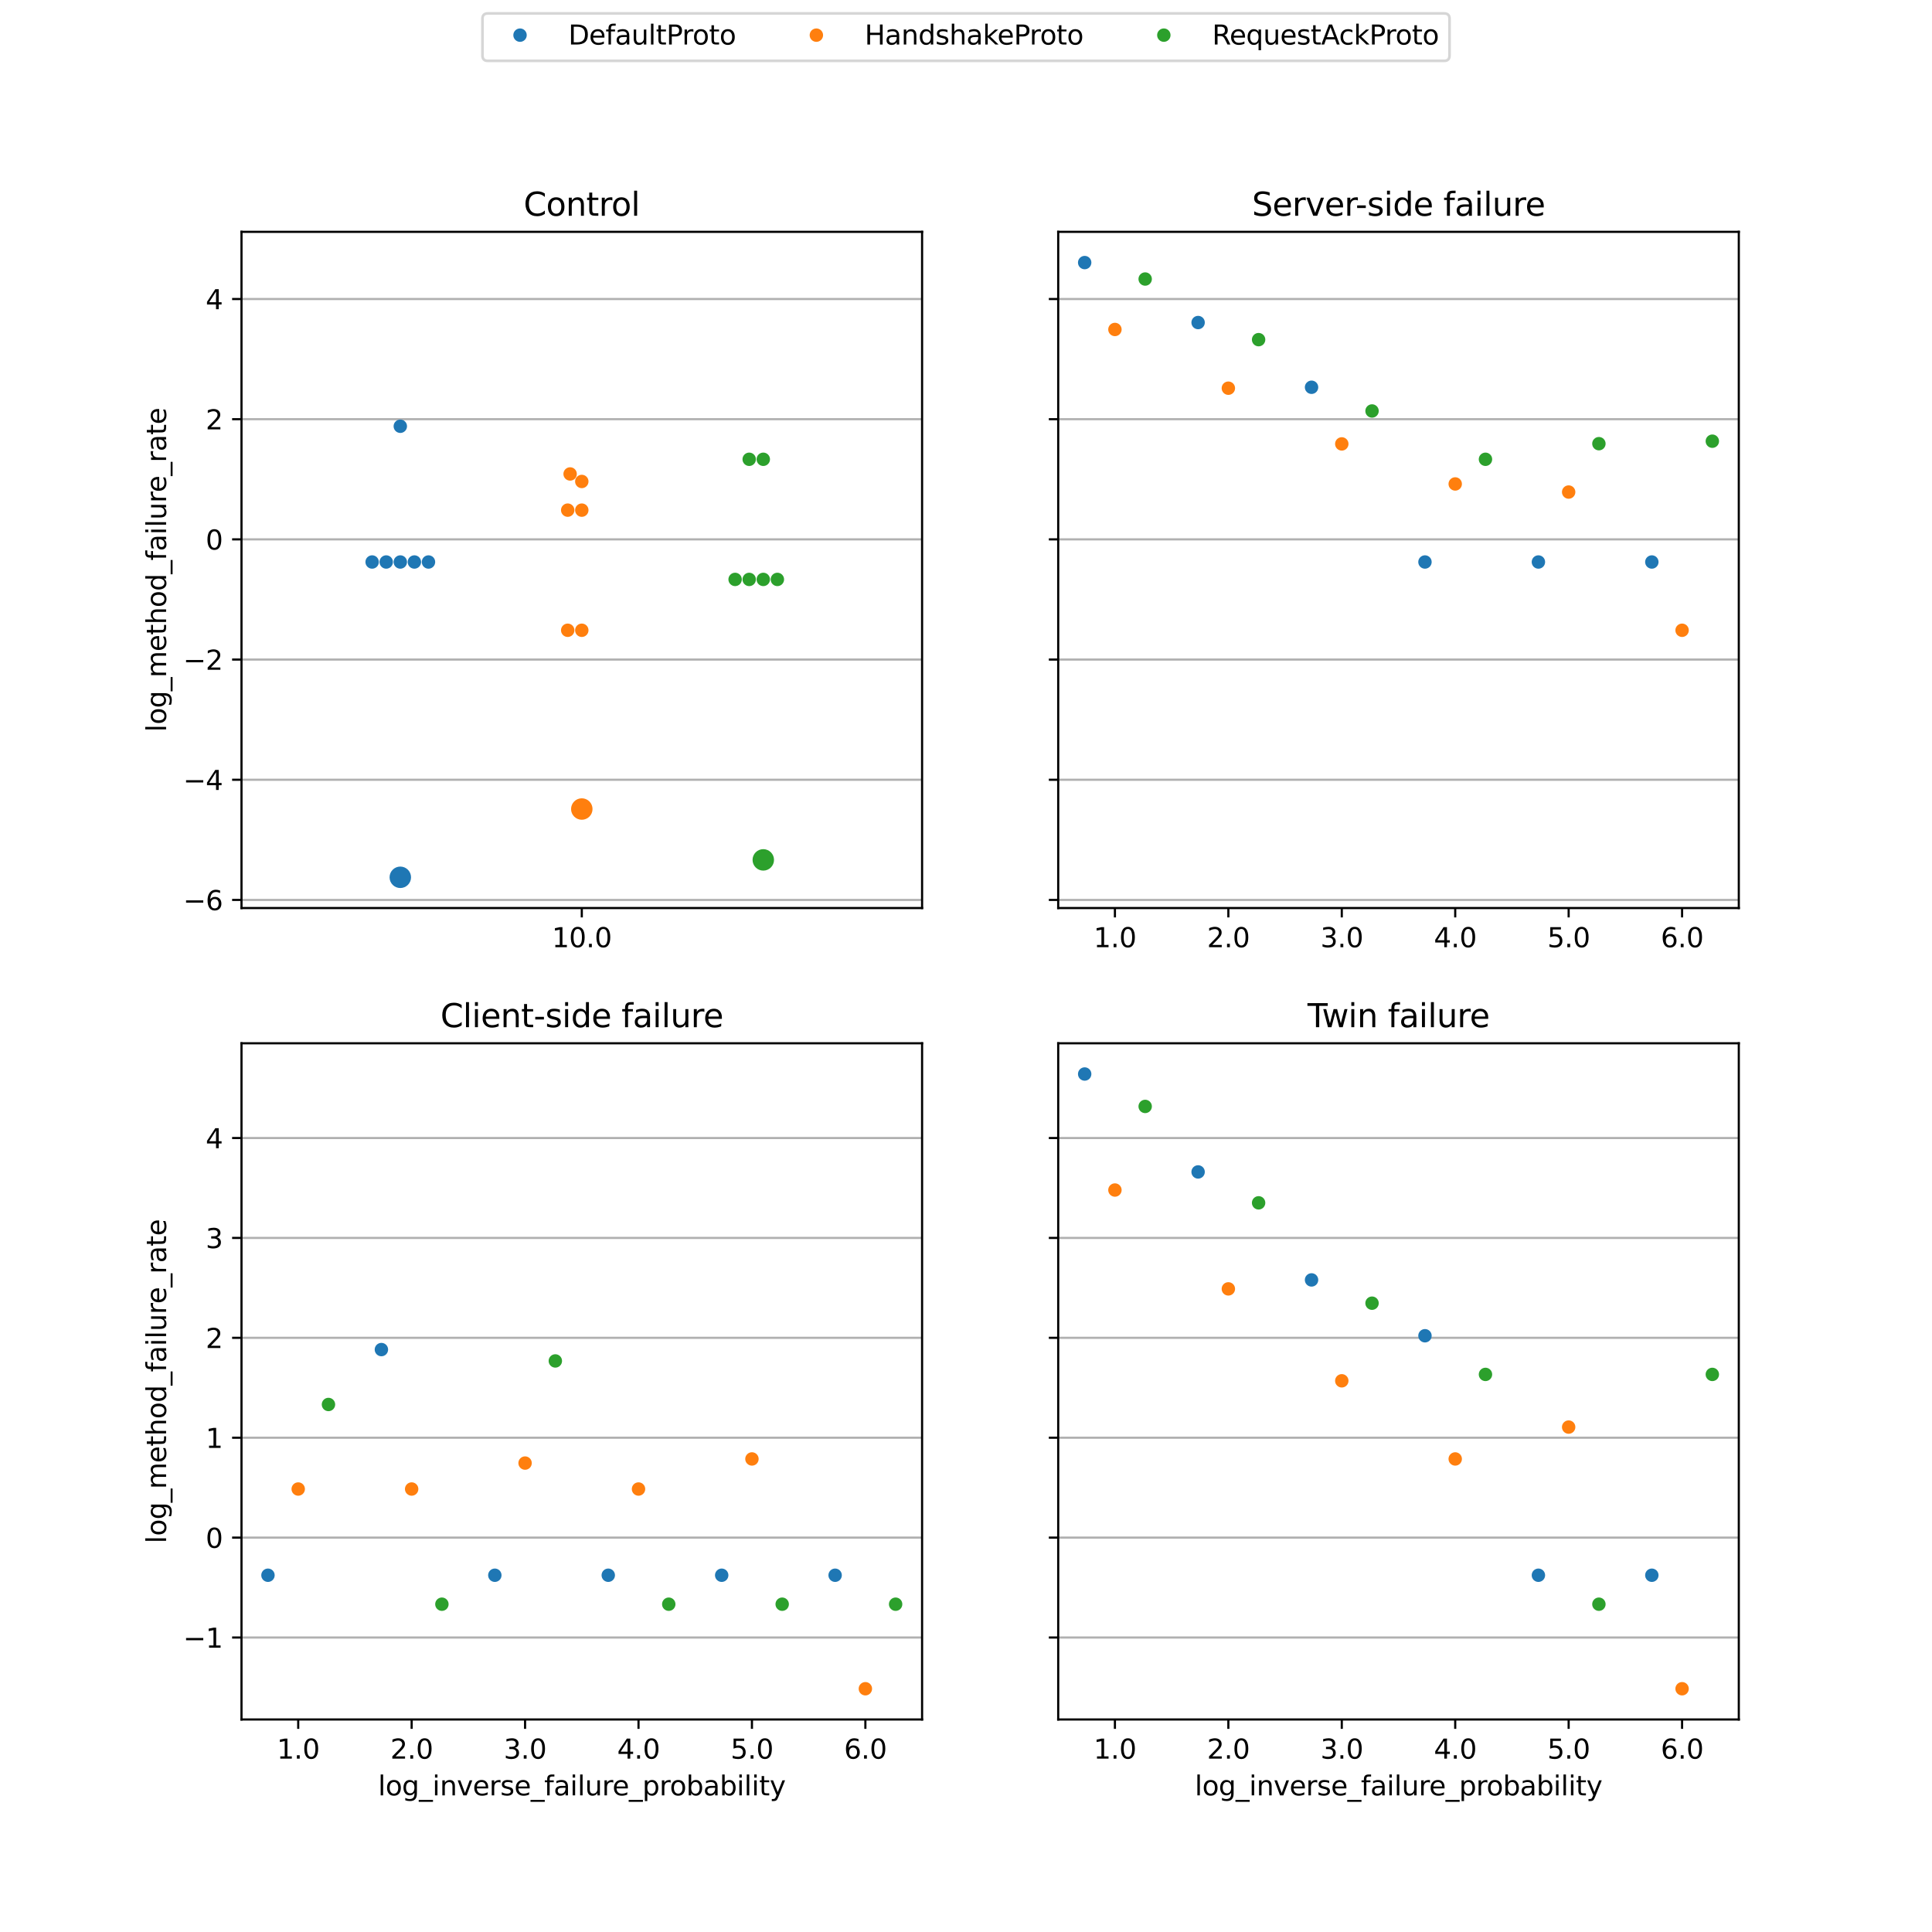 <?xml version="1.0" encoding="utf-8" standalone="no"?>
<!DOCTYPE svg PUBLIC "-//W3C//DTD SVG 1.1//EN"
  "http://www.w3.org/Graphics/SVG/1.1/DTD/svg11.dtd">
<svg xmlns:xlink="http://www.w3.org/1999/xlink" width="720pt" height="720pt" viewBox="0 0 720 720" xmlns="http://www.w3.org/2000/svg" version="1.1">
 <defs>
  <style type="text/css">*{stroke-linejoin: round; stroke-linecap: butt}</style>
 </defs>
 <g id="figure_1">
  <g id="patch_1">
   <path d="M 0 720 
L 720 720 
L 720 0 
L 0 0 
z
" style="fill: #ffffff"/>
  </g>
  <g id="axes_1">
   <g id="patch_2">
    <path d="M 90 338.4 
L 343.636 338.4 
L 343.636 86.4 
L 90 86.4 
z
" style="fill: #ffffff"/>
   </g>
   <g id="matplotlib.axis_1">
    <g id="xtick_1">
     <g id="line2d_1">
      <defs>
       <path id="ma0a0992767" d="M 0 0 
L 0 3.5 
" style="stroke: #000000; stroke-width: 0.8"/>
      </defs>
      <g>
       <use xlink:href="#ma0a0992767" x="216.818" y="338.4" style="stroke: #000000; stroke-width: 0.8"/>
      </g>
     </g>
     <g id="text_1">
      <!-- 10.0 -->
      <g transform="translate(205.685 352.998) scale(0.1 -0.1)">
       <defs>
        <path id="DejaVuSans-31" d="M 794 531 
L 1825 531 
L 1825 4091 
L 703 3866 
L 703 4441 
L 1819 4666 
L 2450 4666 
L 2450 531 
L 3481 531 
L 3481 0 
L 794 0 
L 794 531 
z
" transform="scale(0.016)"/>
        <path id="DejaVuSans-30" d="M 2034 4250 
Q 1547 4250 1301 3770 
Q 1056 3291 1056 2328 
Q 1056 1369 1301 889 
Q 1547 409 2034 409 
Q 2525 409 2770 889 
Q 3016 1369 3016 2328 
Q 3016 3291 2770 3770 
Q 2525 4250 2034 4250 
z
M 2034 4750 
Q 2819 4750 3233 4129 
Q 3647 3509 3647 2328 
Q 3647 1150 3233 529 
Q 2819 -91 2034 -91 
Q 1250 -91 836 529 
Q 422 1150 422 2328 
Q 422 3509 836 4129 
Q 1250 4750 2034 4750 
z
" transform="scale(0.016)"/>
        <path id="DejaVuSans-2e" d="M 684 794 
L 1344 794 
L 1344 0 
L 684 0 
L 684 794 
z
" transform="scale(0.016)"/>
       </defs>
       <use xlink:href="#DejaVuSans-31"/>
       <use xlink:href="#DejaVuSans-30" x="63.623"/>
       <use xlink:href="#DejaVuSans-2e" x="127.246"/>
       <use xlink:href="#DejaVuSans-30" x="159.033"/>
      </g>
     </g>
    </g>
   </g>
   <g id="matplotlib.axis_2">
    <g id="ytick_1">
     <g id="line2d_2">
      <path d="M 90 335.377 
L 343.636 335.377 
" clip-path="url(#pbaa70f383f)" style="fill: none; stroke: #b0b0b0; stroke-width: 0.8; stroke-linecap: square"/>
     </g>
     <g id="line2d_3">
      <defs>
       <path id="mde39467f61" d="M 0 0 
L -3.5 0 
" style="stroke: #000000; stroke-width: 0.8"/>
      </defs>
      <g>
       <use xlink:href="#mde39467f61" x="90" y="335.377" style="stroke: #000000; stroke-width: 0.8"/>
      </g>
     </g>
     <g id="text_2">
      <!-- −6 -->
      <g transform="translate(68.258 339.176) scale(0.1 -0.1)">
       <defs>
        <path id="DejaVuSans-2212" d="M 678 2272 
L 4684 2272 
L 4684 1741 
L 678 1741 
L 678 2272 
z
" transform="scale(0.016)"/>
        <path id="DejaVuSans-36" d="M 2113 2584 
Q 1688 2584 1439 2293 
Q 1191 2003 1191 1497 
Q 1191 994 1439 701 
Q 1688 409 2113 409 
Q 2538 409 2786 701 
Q 3034 994 3034 1497 
Q 3034 2003 2786 2293 
Q 2538 2584 2113 2584 
z
M 3366 4563 
L 3366 3988 
Q 3128 4100 2886 4159 
Q 2644 4219 2406 4219 
Q 1781 4219 1451 3797 
Q 1122 3375 1075 2522 
Q 1259 2794 1537 2939 
Q 1816 3084 2150 3084 
Q 2853 3084 3261 2657 
Q 3669 2231 3669 1497 
Q 3669 778 3244 343 
Q 2819 -91 2113 -91 
Q 1303 -91 875 529 
Q 447 1150 447 2328 
Q 447 3434 972 4092 
Q 1497 4750 2381 4750 
Q 2619 4750 2861 4703 
Q 3103 4656 3366 4563 
z
" transform="scale(0.016)"/>
       </defs>
       <use xlink:href="#DejaVuSans-2212"/>
       <use xlink:href="#DejaVuSans-36" x="83.789"/>
      </g>
     </g>
    </g>
    <g id="ytick_2">
     <g id="line2d_4">
      <path d="M 90 290.587 
L 343.636 290.587 
" clip-path="url(#pbaa70f383f)" style="fill: none; stroke: #b0b0b0; stroke-width: 0.8; stroke-linecap: square"/>
     </g>
     <g id="line2d_5">
      <g>
       <use xlink:href="#mde39467f61" x="90" y="290.587" style="stroke: #000000; stroke-width: 0.8"/>
      </g>
     </g>
     <g id="text_3">
      <!-- −4 -->
      <g transform="translate(68.258 294.386) scale(0.1 -0.1)">
       <defs>
        <path id="DejaVuSans-34" d="M 2419 4116 
L 825 1625 
L 2419 1625 
L 2419 4116 
z
M 2253 4666 
L 3047 4666 
L 3047 1625 
L 3713 1625 
L 3713 1100 
L 3047 1100 
L 3047 0 
L 2419 0 
L 2419 1100 
L 313 1100 
L 313 1709 
L 2253 4666 
z
" transform="scale(0.016)"/>
       </defs>
       <use xlink:href="#DejaVuSans-2212"/>
       <use xlink:href="#DejaVuSans-34" x="83.789"/>
      </g>
     </g>
    </g>
    <g id="ytick_3">
     <g id="line2d_6">
      <path d="M 90 245.798 
L 343.636 245.798 
" clip-path="url(#pbaa70f383f)" style="fill: none; stroke: #b0b0b0; stroke-width: 0.8; stroke-linecap: square"/>
     </g>
     <g id="line2d_7">
      <g>
       <use xlink:href="#mde39467f61" x="90" y="245.798" style="stroke: #000000; stroke-width: 0.8"/>
      </g>
     </g>
     <g id="text_4">
      <!-- −2 -->
      <g transform="translate(68.258 249.597) scale(0.1 -0.1)">
       <defs>
        <path id="DejaVuSans-32" d="M 1228 531 
L 3431 531 
L 3431 0 
L 469 0 
L 469 531 
Q 828 903 1448 1529 
Q 2069 2156 2228 2338 
Q 2531 2678 2651 2914 
Q 2772 3150 2772 3378 
Q 2772 3750 2511 3984 
Q 2250 4219 1831 4219 
Q 1534 4219 1204 4116 
Q 875 4013 500 3803 
L 500 4441 
Q 881 4594 1212 4672 
Q 1544 4750 1819 4750 
Q 2544 4750 2975 4387 
Q 3406 4025 3406 3419 
Q 3406 3131 3298 2873 
Q 3191 2616 2906 2266 
Q 2828 2175 2409 1742 
Q 1991 1309 1228 531 
z
" transform="scale(0.016)"/>
       </defs>
       <use xlink:href="#DejaVuSans-2212"/>
       <use xlink:href="#DejaVuSans-32" x="83.789"/>
      </g>
     </g>
    </g>
    <g id="ytick_4">
     <g id="line2d_8">
      <path d="M 90 201.009 
L 343.636 201.009 
" clip-path="url(#pbaa70f383f)" style="fill: none; stroke: #b0b0b0; stroke-width: 0.8; stroke-linecap: square"/>
     </g>
     <g id="line2d_9">
      <g>
       <use xlink:href="#mde39467f61" x="90" y="201.009" style="stroke: #000000; stroke-width: 0.8"/>
      </g>
     </g>
     <g id="text_5">
      <!-- 0 -->
      <g transform="translate(76.638 204.808) scale(0.1 -0.1)">
       <use xlink:href="#DejaVuSans-30"/>
      </g>
     </g>
    </g>
    <g id="ytick_5">
     <g id="line2d_10">
      <path d="M 90 156.219 
L 343.636 156.219 
" clip-path="url(#pbaa70f383f)" style="fill: none; stroke: #b0b0b0; stroke-width: 0.8; stroke-linecap: square"/>
     </g>
     <g id="line2d_11">
      <g>
       <use xlink:href="#mde39467f61" x="90" y="156.219" style="stroke: #000000; stroke-width: 0.8"/>
      </g>
     </g>
     <g id="text_6">
      <!-- 2 -->
      <g transform="translate(76.638 160.018) scale(0.1 -0.1)">
       <use xlink:href="#DejaVuSans-32"/>
      </g>
     </g>
    </g>
    <g id="ytick_6">
     <g id="line2d_12">
      <path d="M 90 111.43 
L 343.636 111.43 
" clip-path="url(#pbaa70f383f)" style="fill: none; stroke: #b0b0b0; stroke-width: 0.8; stroke-linecap: square"/>
     </g>
     <g id="line2d_13">
      <g>
       <use xlink:href="#mde39467f61" x="90" y="111.43" style="stroke: #000000; stroke-width: 0.8"/>
      </g>
     </g>
     <g id="text_7">
      <!-- 4 -->
      <g transform="translate(76.638 115.229) scale(0.1 -0.1)">
       <use xlink:href="#DejaVuSans-34"/>
      </g>
     </g>
    </g>
    <g id="text_8">
     <!-- log_method_failure_rate -->
     <g transform="translate(61.9 272.779) rotate(-90) scale(0.1 -0.1)">
      <defs>
       <path id="DejaVuSans-6c" d="M 603 4863 
L 1178 4863 
L 1178 0 
L 603 0 
L 603 4863 
z
" transform="scale(0.016)"/>
       <path id="DejaVuSans-6f" d="M 1959 3097 
Q 1497 3097 1228 2736 
Q 959 2375 959 1747 
Q 959 1119 1226 758 
Q 1494 397 1959 397 
Q 2419 397 2687 759 
Q 2956 1122 2956 1747 
Q 2956 2369 2687 2733 
Q 2419 3097 1959 3097 
z
M 1959 3584 
Q 2709 3584 3137 3096 
Q 3566 2609 3566 1747 
Q 3566 888 3137 398 
Q 2709 -91 1959 -91 
Q 1206 -91 779 398 
Q 353 888 353 1747 
Q 353 2609 779 3096 
Q 1206 3584 1959 3584 
z
" transform="scale(0.016)"/>
       <path id="DejaVuSans-67" d="M 2906 1791 
Q 2906 2416 2648 2759 
Q 2391 3103 1925 3103 
Q 1463 3103 1205 2759 
Q 947 2416 947 1791 
Q 947 1169 1205 825 
Q 1463 481 1925 481 
Q 2391 481 2648 825 
Q 2906 1169 2906 1791 
z
M 3481 434 
Q 3481 -459 3084 -895 
Q 2688 -1331 1869 -1331 
Q 1566 -1331 1297 -1286 
Q 1028 -1241 775 -1147 
L 775 -588 
Q 1028 -725 1275 -790 
Q 1522 -856 1778 -856 
Q 2344 -856 2625 -561 
Q 2906 -266 2906 331 
L 2906 616 
Q 2728 306 2450 153 
Q 2172 0 1784 0 
Q 1141 0 747 490 
Q 353 981 353 1791 
Q 353 2603 747 3093 
Q 1141 3584 1784 3584 
Q 2172 3584 2450 3431 
Q 2728 3278 2906 2969 
L 2906 3500 
L 3481 3500 
L 3481 434 
z
" transform="scale(0.016)"/>
       <path id="DejaVuSans-5f" d="M 3263 -1063 
L 3263 -1509 
L -63 -1509 
L -63 -1063 
L 3263 -1063 
z
" transform="scale(0.016)"/>
       <path id="DejaVuSans-6d" d="M 3328 2828 
Q 3544 3216 3844 3400 
Q 4144 3584 4550 3584 
Q 5097 3584 5394 3201 
Q 5691 2819 5691 2113 
L 5691 0 
L 5113 0 
L 5113 2094 
Q 5113 2597 4934 2840 
Q 4756 3084 4391 3084 
Q 3944 3084 3684 2787 
Q 3425 2491 3425 1978 
L 3425 0 
L 2847 0 
L 2847 2094 
Q 2847 2600 2669 2842 
Q 2491 3084 2119 3084 
Q 1678 3084 1418 2786 
Q 1159 2488 1159 1978 
L 1159 0 
L 581 0 
L 581 3500 
L 1159 3500 
L 1159 2956 
Q 1356 3278 1631 3431 
Q 1906 3584 2284 3584 
Q 2666 3584 2933 3390 
Q 3200 3197 3328 2828 
z
" transform="scale(0.016)"/>
       <path id="DejaVuSans-65" d="M 3597 1894 
L 3597 1613 
L 953 1613 
Q 991 1019 1311 708 
Q 1631 397 2203 397 
Q 2534 397 2845 478 
Q 3156 559 3463 722 
L 3463 178 
Q 3153 47 2828 -22 
Q 2503 -91 2169 -91 
Q 1331 -91 842 396 
Q 353 884 353 1716 
Q 353 2575 817 3079 
Q 1281 3584 2069 3584 
Q 2775 3584 3186 3129 
Q 3597 2675 3597 1894 
z
M 3022 2063 
Q 3016 2534 2758 2815 
Q 2500 3097 2075 3097 
Q 1594 3097 1305 2825 
Q 1016 2553 972 2059 
L 3022 2063 
z
" transform="scale(0.016)"/>
       <path id="DejaVuSans-74" d="M 1172 4494 
L 1172 3500 
L 2356 3500 
L 2356 3053 
L 1172 3053 
L 1172 1153 
Q 1172 725 1289 603 
Q 1406 481 1766 481 
L 2356 481 
L 2356 0 
L 1766 0 
Q 1100 0 847 248 
Q 594 497 594 1153 
L 594 3053 
L 172 3053 
L 172 3500 
L 594 3500 
L 594 4494 
L 1172 4494 
z
" transform="scale(0.016)"/>
       <path id="DejaVuSans-68" d="M 3513 2113 
L 3513 0 
L 2938 0 
L 2938 2094 
Q 2938 2591 2744 2837 
Q 2550 3084 2163 3084 
Q 1697 3084 1428 2787 
Q 1159 2491 1159 1978 
L 1159 0 
L 581 0 
L 581 4863 
L 1159 4863 
L 1159 2956 
Q 1366 3272 1645 3428 
Q 1925 3584 2291 3584 
Q 2894 3584 3203 3211 
Q 3513 2838 3513 2113 
z
" transform="scale(0.016)"/>
       <path id="DejaVuSans-64" d="M 2906 2969 
L 2906 4863 
L 3481 4863 
L 3481 0 
L 2906 0 
L 2906 525 
Q 2725 213 2448 61 
Q 2172 -91 1784 -91 
Q 1150 -91 751 415 
Q 353 922 353 1747 
Q 353 2572 751 3078 
Q 1150 3584 1784 3584 
Q 2172 3584 2448 3432 
Q 2725 3281 2906 2969 
z
M 947 1747 
Q 947 1113 1208 752 
Q 1469 391 1925 391 
Q 2381 391 2643 752 
Q 2906 1113 2906 1747 
Q 2906 2381 2643 2742 
Q 2381 3103 1925 3103 
Q 1469 3103 1208 2742 
Q 947 2381 947 1747 
z
" transform="scale(0.016)"/>
       <path id="DejaVuSans-66" d="M 2375 4863 
L 2375 4384 
L 1825 4384 
Q 1516 4384 1395 4259 
Q 1275 4134 1275 3809 
L 1275 3500 
L 2222 3500 
L 2222 3053 
L 1275 3053 
L 1275 0 
L 697 0 
L 697 3053 
L 147 3053 
L 147 3500 
L 697 3500 
L 697 3744 
Q 697 4328 969 4595 
Q 1241 4863 1831 4863 
L 2375 4863 
z
" transform="scale(0.016)"/>
       <path id="DejaVuSans-61" d="M 2194 1759 
Q 1497 1759 1228 1600 
Q 959 1441 959 1056 
Q 959 750 1161 570 
Q 1363 391 1709 391 
Q 2188 391 2477 730 
Q 2766 1069 2766 1631 
L 2766 1759 
L 2194 1759 
z
M 3341 1997 
L 3341 0 
L 2766 0 
L 2766 531 
Q 2569 213 2275 61 
Q 1981 -91 1556 -91 
Q 1019 -91 701 211 
Q 384 513 384 1019 
Q 384 1609 779 1909 
Q 1175 2209 1959 2209 
L 2766 2209 
L 2766 2266 
Q 2766 2663 2505 2880 
Q 2244 3097 1772 3097 
Q 1472 3097 1187 3025 
Q 903 2953 641 2809 
L 641 3341 
Q 956 3463 1253 3523 
Q 1550 3584 1831 3584 
Q 2591 3584 2966 3190 
Q 3341 2797 3341 1997 
z
" transform="scale(0.016)"/>
       <path id="DejaVuSans-69" d="M 603 3500 
L 1178 3500 
L 1178 0 
L 603 0 
L 603 3500 
z
M 603 4863 
L 1178 4863 
L 1178 4134 
L 603 4134 
L 603 4863 
z
" transform="scale(0.016)"/>
       <path id="DejaVuSans-75" d="M 544 1381 
L 544 3500 
L 1119 3500 
L 1119 1403 
Q 1119 906 1312 657 
Q 1506 409 1894 409 
Q 2359 409 2629 706 
Q 2900 1003 2900 1516 
L 2900 3500 
L 3475 3500 
L 3475 0 
L 2900 0 
L 2900 538 
Q 2691 219 2414 64 
Q 2138 -91 1772 -91 
Q 1169 -91 856 284 
Q 544 659 544 1381 
z
M 1991 3584 
L 1991 3584 
z
" transform="scale(0.016)"/>
       <path id="DejaVuSans-72" d="M 2631 2963 
Q 2534 3019 2420 3045 
Q 2306 3072 2169 3072 
Q 1681 3072 1420 2755 
Q 1159 2438 1159 1844 
L 1159 0 
L 581 0 
L 581 3500 
L 1159 3500 
L 1159 2956 
Q 1341 3275 1631 3429 
Q 1922 3584 2338 3584 
Q 2397 3584 2469 3576 
Q 2541 3569 2628 3553 
L 2631 2963 
z
" transform="scale(0.016)"/>
      </defs>
      <use xlink:href="#DejaVuSans-6c"/>
      <use xlink:href="#DejaVuSans-6f" x="27.783"/>
      <use xlink:href="#DejaVuSans-67" x="88.965"/>
      <use xlink:href="#DejaVuSans-5f" x="152.441"/>
      <use xlink:href="#DejaVuSans-6d" x="202.441"/>
      <use xlink:href="#DejaVuSans-65" x="299.854"/>
      <use xlink:href="#DejaVuSans-74" x="361.377"/>
      <use xlink:href="#DejaVuSans-68" x="400.586"/>
      <use xlink:href="#DejaVuSans-6f" x="463.965"/>
      <use xlink:href="#DejaVuSans-64" x="525.146"/>
      <use xlink:href="#DejaVuSans-5f" x="588.623"/>
      <use xlink:href="#DejaVuSans-66" x="638.623"/>
      <use xlink:href="#DejaVuSans-61" x="673.828"/>
      <use xlink:href="#DejaVuSans-69" x="735.107"/>
      <use xlink:href="#DejaVuSans-6c" x="762.891"/>
      <use xlink:href="#DejaVuSans-75" x="790.674"/>
      <use xlink:href="#DejaVuSans-72" x="854.053"/>
      <use xlink:href="#DejaVuSans-65" x="892.916"/>
      <use xlink:href="#DejaVuSans-5f" x="954.439"/>
      <use xlink:href="#DejaVuSans-72" x="1004.439"/>
      <use xlink:href="#DejaVuSans-61" x="1045.553"/>
      <use xlink:href="#DejaVuSans-74" x="1106.832"/>
      <use xlink:href="#DejaVuSans-65" x="1146.041"/>
     </g>
    </g>
   </g>
   <g id="patch_3">
    <path d="M 90 338.4 
L 90 86.4 
" style="fill: none; stroke: #000000; stroke-width: 0.8; stroke-linejoin: miter; stroke-linecap: square"/>
   </g>
   <g id="patch_4">
    <path d="M 343.636 338.4 
L 343.636 86.4 
" style="fill: none; stroke: #000000; stroke-width: 0.8; stroke-linejoin: miter; stroke-linecap: square"/>
   </g>
   <g id="patch_5">
    <path d="M 90 338.4 
L 343.636 338.4 
" style="fill: none; stroke: #000000; stroke-width: 0.8; stroke-linejoin: miter; stroke-linecap: square"/>
   </g>
   <g id="patch_6">
    <path d="M 90 86.4 
L 343.636 86.4 
" style="fill: none; stroke: #000000; stroke-width: 0.8; stroke-linejoin: miter; stroke-linecap: square"/>
   </g>
   <g id="PathCollection_1">
    <defs>
     <path id="C0_0_c489379859" d="M 0 2.5 
C 0.663 2.5 1.299 2.237 1.768 1.768 
C 2.237 1.299 2.5 0.663 2.5 -0 
C 2.5 -0.663 2.237 -1.299 1.768 -1.768 
C 1.299 -2.237 0.663 -2.5 0 -2.5 
C -0.663 -2.5 -1.299 -2.237 -1.768 -1.768 
C -2.237 -1.299 -2.5 -0.663 -2.5 0 
C -2.5 0.663 -2.237 1.299 -1.768 1.768 
C -1.299 2.237 -0.663 2.5 0 2.5 
z
"/>
    </defs>
    <g clip-path="url(#pbaa70f383f)">
     <use xlink:href="#C0_0_c489379859" x="149.182" y="209.44" style="fill: #1f77b4"/>
    </g>
    <g clip-path="url(#pbaa70f383f)">
     <use xlink:href="#C0_0_c489379859" x="149.182" y="158.853" style="fill: #1f77b4"/>
    </g>
    <g clip-path="url(#pbaa70f383f)">
     <use xlink:href="#C0_0_c489379859" x="143.932" y="209.44" style="fill: #1f77b4"/>
    </g>
    <g clip-path="url(#pbaa70f383f)">
     <use xlink:href="#C0_0_c489379859" x="154.432" y="209.44" style="fill: #1f77b4"/>
    </g>
    <g clip-path="url(#pbaa70f383f)">
     <use xlink:href="#C0_0_c489379859" x="138.682" y="209.44" style="fill: #1f77b4"/>
    </g>
    <g clip-path="url(#pbaa70f383f)">
     <use xlink:href="#C0_0_c489379859" x="159.682" y="209.44" style="fill: #1f77b4"/>
    </g>
   </g>
   <g id="PathCollection_2">
    <defs>
     <path id="C1_0_503be0ef9b" d="M 0 2.5 
C 0.663 2.5 1.299 2.237 1.768 1.768 
C 2.237 1.299 2.5 0.663 2.5 -0 
C 2.5 -0.663 2.237 -1.299 1.768 -1.768 
C 1.299 -2.237 0.663 -2.5 0 -2.5 
C -0.663 -2.5 -1.299 -2.237 -1.768 -1.768 
C -2.237 -1.299 -2.5 -0.663 -2.5 0 
C -2.5 0.663 -2.237 1.299 -1.768 1.768 
C -1.299 2.237 -0.663 2.5 0 2.5 
z
"/>
    </defs>
    <g clip-path="url(#pbaa70f383f)">
     <use xlink:href="#C1_0_503be0ef9b" x="216.818" y="234.883" style="fill: #ff7f0e"/>
    </g>
    <g clip-path="url(#pbaa70f383f)">
     <use xlink:href="#C1_0_503be0ef9b" x="216.818" y="190.113" style="fill: #ff7f0e"/>
    </g>
    <g clip-path="url(#pbaa70f383f)">
     <use xlink:href="#C1_0_503be0ef9b" x="211.568" y="234.883" style="fill: #ff7f0e"/>
    </g>
    <g clip-path="url(#pbaa70f383f)">
     <use xlink:href="#C1_0_503be0ef9b" x="212.467" y="176.63" style="fill: #ff7f0e"/>
    </g>
    <g clip-path="url(#pbaa70f383f)">
     <use xlink:href="#C1_0_503be0ef9b" x="211.568" y="190.113" style="fill: #ff7f0e"/>
    </g>
    <g clip-path="url(#pbaa70f383f)">
     <use xlink:href="#C1_0_503be0ef9b" x="216.818" y="179.428" style="fill: #ff7f0e"/>
    </g>
   </g>
   <g id="PathCollection_3">
    <defs>
     <path id="C2_0_0a6f2e617c" d="M 0 2.5 
C 0.663 2.5 1.299 2.237 1.768 1.768 
C 2.237 1.299 2.5 0.663 2.5 -0 
C 2.5 -0.663 2.237 -1.299 1.768 -1.768 
C 1.299 -2.237 0.663 -2.5 0 -2.5 
C -0.663 -2.5 -1.299 -2.237 -1.768 -1.768 
C -2.237 -1.299 -2.5 -0.663 -2.5 0 
C -2.5 0.663 -2.237 1.299 -1.768 1.768 
C -1.299 2.237 -0.663 2.5 0 2.5 
z
"/>
    </defs>
    <g clip-path="url(#pbaa70f383f)">
     <use xlink:href="#C2_0_0a6f2e617c" x="284.455" y="171.162" style="fill: #2ca02c"/>
    </g>
    <g clip-path="url(#pbaa70f383f)">
     <use xlink:href="#C2_0_0a6f2e617c" x="279.205" y="171.162" style="fill: #2ca02c"/>
    </g>
    <g clip-path="url(#pbaa70f383f)">
     <use xlink:href="#C2_0_0a6f2e617c" x="284.455" y="215.932" style="fill: #2ca02c"/>
    </g>
    <g clip-path="url(#pbaa70f383f)">
     <use xlink:href="#C2_0_0a6f2e617c" x="279.205" y="215.932" style="fill: #2ca02c"/>
    </g>
    <g clip-path="url(#pbaa70f383f)">
     <use xlink:href="#C2_0_0a6f2e617c" x="289.705" y="215.932" style="fill: #2ca02c"/>
    </g>
    <g clip-path="url(#pbaa70f383f)">
     <use xlink:href="#C2_0_0a6f2e617c" x="273.955" y="215.932" style="fill: #2ca02c"/>
    </g>
   </g>
   <g id="line2d_14"/>
   <g id="line2d_15"/>
   <g id="line2d_16"/>
   <g id="PathCollection_4">
    <defs>
     <path id="maf51f54aa5" d="M 0 4 
C 1.061 4 2.078 3.579 2.828 2.828 
C 3.579 2.078 4 1.061 4 0 
C 4 -1.061 3.579 -2.078 2.828 -2.828 
C 2.078 -3.579 1.061 -4 0 -4 
C -1.061 -4 -2.078 -3.579 -2.828 -2.828 
C -3.579 -2.078 -4 -1.061 -4 0 
C -4 1.061 -3.579 2.078 -2.828 2.828 
C -2.078 3.579 -1.061 4 0 4 
z
"/>
    </defs>
    <g clip-path="url(#pbaa70f383f)">
     <use xlink:href="#maf51f54aa5" x="149.182" y="326.945" style="fill: #1f77b4"/>
    </g>
   </g>
   <g id="PathCollection_5">
    <defs>
     <path id="mdff6cdc1ca" d="M 0 4 
C 1.061 4 2.078 3.579 2.828 2.828 
C 3.579 2.078 4 1.061 4 0 
C 4 -1.061 3.579 -2.078 2.828 -2.828 
C 2.078 -3.579 1.061 -4 0 -4 
C -1.061 -4 -2.078 -3.579 -2.828 -2.828 
C -3.579 -2.078 -4 -1.061 -4 0 
C -4 1.061 -3.579 2.078 -2.828 2.828 
C -2.078 3.579 -1.061 4 0 4 
z
"/>
    </defs>
    <g clip-path="url(#pbaa70f383f)">
     <use xlink:href="#mdff6cdc1ca" x="216.818" y="301.502" style="fill: #ff7f0e"/>
    </g>
   </g>
   <g id="PathCollection_6">
    <defs>
     <path id="m7ebf726687" d="M 0 4 
C 1.061 4 2.078 3.579 2.828 2.828 
C 3.579 2.078 4 1.061 4 0 
C 4 -1.061 3.579 -2.078 2.828 -2.828 
C 2.078 -3.579 1.061 -4 0 -4 
C -1.061 -4 -2.078 -3.579 -2.828 -2.828 
C -3.579 -2.078 -4 -1.061 -4 0 
C -4 1.061 -3.579 2.078 -2.828 2.828 
C -2.078 3.579 -1.061 4 0 4 
z
"/>
    </defs>
    <g clip-path="url(#pbaa70f383f)">
     <use xlink:href="#m7ebf726687" x="284.455" y="320.453" style="fill: #2ca02c"/>
    </g>
   </g>
   <g id="text_9">
    <!-- Control -->
    <g transform="translate(195.133 80.4) scale(0.12 -0.12)">
     <defs>
      <path id="DejaVuSans-43" d="M 4122 4306 
L 4122 3641 
Q 3803 3938 3442 4084 
Q 3081 4231 2675 4231 
Q 1875 4231 1450 3742 
Q 1025 3253 1025 2328 
Q 1025 1406 1450 917 
Q 1875 428 2675 428 
Q 3081 428 3442 575 
Q 3803 722 4122 1019 
L 4122 359 
Q 3791 134 3420 21 
Q 3050 -91 2638 -91 
Q 1578 -91 968 557 
Q 359 1206 359 2328 
Q 359 3453 968 4101 
Q 1578 4750 2638 4750 
Q 3056 4750 3426 4639 
Q 3797 4528 4122 4306 
z
" transform="scale(0.016)"/>
      <path id="DejaVuSans-6e" d="M 3513 2113 
L 3513 0 
L 2938 0 
L 2938 2094 
Q 2938 2591 2744 2837 
Q 2550 3084 2163 3084 
Q 1697 3084 1428 2787 
Q 1159 2491 1159 1978 
L 1159 0 
L 581 0 
L 581 3500 
L 1159 3500 
L 1159 2956 
Q 1366 3272 1645 3428 
Q 1925 3584 2291 3584 
Q 2894 3584 3203 3211 
Q 3513 2838 3513 2113 
z
" transform="scale(0.016)"/>
     </defs>
     <use xlink:href="#DejaVuSans-43"/>
     <use xlink:href="#DejaVuSans-6f" x="69.824"/>
     <use xlink:href="#DejaVuSans-6e" x="131.006"/>
     <use xlink:href="#DejaVuSans-74" x="194.385"/>
     <use xlink:href="#DejaVuSans-72" x="233.594"/>
     <use xlink:href="#DejaVuSans-6f" x="272.457"/>
     <use xlink:href="#DejaVuSans-6c" x="333.639"/>
    </g>
   </g>
  </g>
  <g id="axes_2">
   <g id="patch_7">
    <path d="M 394.364 338.4 
L 648 338.4 
L 648 86.4 
L 394.364 86.4 
z
" style="fill: #ffffff"/>
   </g>
   <g id="matplotlib.axis_3">
    <g id="xtick_2">
     <g id="line2d_17">
      <g>
       <use xlink:href="#ma0a0992767" x="415.5" y="338.4" style="stroke: #000000; stroke-width: 0.8"/>
      </g>
     </g>
     <g id="text_10">
      <!-- 1.0 -->
      <g transform="translate(407.548 352.998) scale(0.1 -0.1)">
       <use xlink:href="#DejaVuSans-31"/>
       <use xlink:href="#DejaVuSans-2e" x="63.623"/>
       <use xlink:href="#DejaVuSans-30" x="95.41"/>
      </g>
     </g>
    </g>
    <g id="xtick_3">
     <g id="line2d_18">
      <g>
       <use xlink:href="#ma0a0992767" x="457.773" y="338.4" style="stroke: #000000; stroke-width: 0.8"/>
      </g>
     </g>
     <g id="text_11">
      <!-- 2.0 -->
      <g transform="translate(449.821 352.998) scale(0.1 -0.1)">
       <use xlink:href="#DejaVuSans-32"/>
       <use xlink:href="#DejaVuSans-2e" x="63.623"/>
       <use xlink:href="#DejaVuSans-30" x="95.41"/>
      </g>
     </g>
    </g>
    <g id="xtick_4">
     <g id="line2d_19">
      <g>
       <use xlink:href="#ma0a0992767" x="500.045" y="338.4" style="stroke: #000000; stroke-width: 0.8"/>
      </g>
     </g>
     <g id="text_12">
      <!-- 3.0 -->
      <g transform="translate(492.094 352.998) scale(0.1 -0.1)">
       <defs>
        <path id="DejaVuSans-33" d="M 2597 2516 
Q 3050 2419 3304 2112 
Q 3559 1806 3559 1356 
Q 3559 666 3084 287 
Q 2609 -91 1734 -91 
Q 1441 -91 1130 -33 
Q 819 25 488 141 
L 488 750 
Q 750 597 1062 519 
Q 1375 441 1716 441 
Q 2309 441 2620 675 
Q 2931 909 2931 1356 
Q 2931 1769 2642 2001 
Q 2353 2234 1838 2234 
L 1294 2234 
L 1294 2753 
L 1863 2753 
Q 2328 2753 2575 2939 
Q 2822 3125 2822 3475 
Q 2822 3834 2567 4026 
Q 2313 4219 1838 4219 
Q 1578 4219 1281 4162 
Q 984 4106 628 3988 
L 628 4550 
Q 988 4650 1302 4700 
Q 1616 4750 1894 4750 
Q 2613 4750 3031 4423 
Q 3450 4097 3450 3541 
Q 3450 3153 3228 2886 
Q 3006 2619 2597 2516 
z
" transform="scale(0.016)"/>
       </defs>
       <use xlink:href="#DejaVuSans-33"/>
       <use xlink:href="#DejaVuSans-2e" x="63.623"/>
       <use xlink:href="#DejaVuSans-30" x="95.41"/>
      </g>
     </g>
    </g>
    <g id="xtick_5">
     <g id="line2d_20">
      <g>
       <use xlink:href="#ma0a0992767" x="542.318" y="338.4" style="stroke: #000000; stroke-width: 0.8"/>
      </g>
     </g>
     <g id="text_13">
      <!-- 4.0 -->
      <g transform="translate(534.367 352.998) scale(0.1 -0.1)">
       <use xlink:href="#DejaVuSans-34"/>
       <use xlink:href="#DejaVuSans-2e" x="63.623"/>
       <use xlink:href="#DejaVuSans-30" x="95.41"/>
      </g>
     </g>
    </g>
    <g id="xtick_6">
     <g id="line2d_21">
      <g>
       <use xlink:href="#ma0a0992767" x="584.591" y="338.4" style="stroke: #000000; stroke-width: 0.8"/>
      </g>
     </g>
     <g id="text_14">
      <!-- 5.0 -->
      <g transform="translate(576.639 352.998) scale(0.1 -0.1)">
       <defs>
        <path id="DejaVuSans-35" d="M 691 4666 
L 3169 4666 
L 3169 4134 
L 1269 4134 
L 1269 2991 
Q 1406 3038 1543 3061 
Q 1681 3084 1819 3084 
Q 2600 3084 3056 2656 
Q 3513 2228 3513 1497 
Q 3513 744 3044 326 
Q 2575 -91 1722 -91 
Q 1428 -91 1123 -41 
Q 819 9 494 109 
L 494 744 
Q 775 591 1075 516 
Q 1375 441 1709 441 
Q 2250 441 2565 725 
Q 2881 1009 2881 1497 
Q 2881 1984 2565 2268 
Q 2250 2553 1709 2553 
Q 1456 2553 1204 2497 
Q 953 2441 691 2322 
L 691 4666 
z
" transform="scale(0.016)"/>
       </defs>
       <use xlink:href="#DejaVuSans-35"/>
       <use xlink:href="#DejaVuSans-2e" x="63.623"/>
       <use xlink:href="#DejaVuSans-30" x="95.41"/>
      </g>
     </g>
    </g>
    <g id="xtick_7">
     <g id="line2d_22">
      <g>
       <use xlink:href="#ma0a0992767" x="626.864" y="338.4" style="stroke: #000000; stroke-width: 0.8"/>
      </g>
     </g>
     <g id="text_15">
      <!-- 6.0 -->
      <g transform="translate(618.912 352.998) scale(0.1 -0.1)">
       <use xlink:href="#DejaVuSans-36"/>
       <use xlink:href="#DejaVuSans-2e" x="63.623"/>
       <use xlink:href="#DejaVuSans-30" x="95.41"/>
      </g>
     </g>
    </g>
   </g>
   <g id="matplotlib.axis_4">
    <g id="ytick_7">
     <g id="line2d_23">
      <path d="M 394.364 335.377 
L 648 335.377 
" clip-path="url(#p6b74aea982)" style="fill: none; stroke: #b0b0b0; stroke-width: 0.8; stroke-linecap: square"/>
     </g>
     <g id="line2d_24">
      <g>
       <use xlink:href="#mde39467f61" x="394.364" y="335.377" style="stroke: #000000; stroke-width: 0.8"/>
      </g>
     </g>
    </g>
    <g id="ytick_8">
     <g id="line2d_25">
      <path d="M 394.364 290.587 
L 648 290.587 
" clip-path="url(#p6b74aea982)" style="fill: none; stroke: #b0b0b0; stroke-width: 0.8; stroke-linecap: square"/>
     </g>
     <g id="line2d_26">
      <g>
       <use xlink:href="#mde39467f61" x="394.364" y="290.587" style="stroke: #000000; stroke-width: 0.8"/>
      </g>
     </g>
    </g>
    <g id="ytick_9">
     <g id="line2d_27">
      <path d="M 394.364 245.798 
L 648 245.798 
" clip-path="url(#p6b74aea982)" style="fill: none; stroke: #b0b0b0; stroke-width: 0.8; stroke-linecap: square"/>
     </g>
     <g id="line2d_28">
      <g>
       <use xlink:href="#mde39467f61" x="394.364" y="245.798" style="stroke: #000000; stroke-width: 0.8"/>
      </g>
     </g>
    </g>
    <g id="ytick_10">
     <g id="line2d_29">
      <path d="M 394.364 201.009 
L 648 201.009 
" clip-path="url(#p6b74aea982)" style="fill: none; stroke: #b0b0b0; stroke-width: 0.8; stroke-linecap: square"/>
     </g>
     <g id="line2d_30">
      <g>
       <use xlink:href="#mde39467f61" x="394.364" y="201.009" style="stroke: #000000; stroke-width: 0.8"/>
      </g>
     </g>
    </g>
    <g id="ytick_11">
     <g id="line2d_31">
      <path d="M 394.364 156.219 
L 648 156.219 
" clip-path="url(#p6b74aea982)" style="fill: none; stroke: #b0b0b0; stroke-width: 0.8; stroke-linecap: square"/>
     </g>
     <g id="line2d_32">
      <g>
       <use xlink:href="#mde39467f61" x="394.364" y="156.219" style="stroke: #000000; stroke-width: 0.8"/>
      </g>
     </g>
    </g>
    <g id="ytick_12">
     <g id="line2d_33">
      <path d="M 394.364 111.43 
L 648 111.43 
" clip-path="url(#p6b74aea982)" style="fill: none; stroke: #b0b0b0; stroke-width: 0.8; stroke-linecap: square"/>
     </g>
     <g id="line2d_34">
      <g>
       <use xlink:href="#mde39467f61" x="394.364" y="111.43" style="stroke: #000000; stroke-width: 0.8"/>
      </g>
     </g>
    </g>
   </g>
   <g id="patch_8">
    <path d="M 394.364 338.4 
L 394.364 86.4 
" style="fill: none; stroke: #000000; stroke-width: 0.8; stroke-linejoin: miter; stroke-linecap: square"/>
   </g>
   <g id="patch_9">
    <path d="M 648 338.4 
L 648 86.4 
" style="fill: none; stroke: #000000; stroke-width: 0.8; stroke-linejoin: miter; stroke-linecap: square"/>
   </g>
   <g id="patch_10">
    <path d="M 394.364 338.4 
L 648 338.4 
" style="fill: none; stroke: #000000; stroke-width: 0.8; stroke-linejoin: miter; stroke-linecap: square"/>
   </g>
   <g id="patch_11">
    <path d="M 394.364 86.4 
L 648 86.4 
" style="fill: none; stroke: #000000; stroke-width: 0.8; stroke-linejoin: miter; stroke-linecap: square"/>
   </g>
   <g id="PathCollection_7">
    <defs>
     <path id="mcd404a3d5f" d="M 0 2.5 
C 0.663 2.5 1.299 2.237 1.768 1.768 
C 2.237 1.299 2.5 0.663 2.5 0 
C 2.5 -0.663 2.237 -1.299 1.768 -1.768 
C 1.299 -2.237 0.663 -2.5 0 -2.5 
C -0.663 -2.5 -1.299 -2.237 -1.768 -1.768 
C -2.237 -1.299 -2.5 -0.663 -2.5 0 
C -2.5 0.663 -2.237 1.299 -1.768 1.768 
C -1.299 2.237 -0.663 2.5 0 2.5 
z
"/>
    </defs>
    <g clip-path="url(#p6b74aea982)">
     <use xlink:href="#mcd404a3d5f" x="404.227" y="97.855" style="fill: #1f77b4"/>
    </g>
   </g>
   <g id="PathCollection_8">
    <defs>
     <path id="m5aa2de8b82" d="M 0 2.5 
C 0.663 2.5 1.299 2.237 1.768 1.768 
C 2.237 1.299 2.5 0.663 2.5 0 
C 2.5 -0.663 2.237 -1.299 1.768 -1.768 
C 1.299 -2.237 0.663 -2.5 0 -2.5 
C -0.663 -2.5 -1.299 -2.237 -1.768 -1.768 
C -2.237 -1.299 -2.5 -0.663 -2.5 0 
C -2.5 0.663 -2.237 1.299 -1.768 1.768 
C -1.299 2.237 -0.663 2.5 0 2.5 
z
"/>
    </defs>
    <g clip-path="url(#p6b74aea982)">
     <use xlink:href="#m5aa2de8b82" x="415.5" y="122.783" style="fill: #ff7f0e"/>
    </g>
   </g>
   <g id="PathCollection_9">
    <defs>
     <path id="m050c2e892f" d="M 0 2.5 
C 0.663 2.5 1.299 2.237 1.768 1.768 
C 2.237 1.299 2.5 0.663 2.5 0 
C 2.5 -0.663 2.237 -1.299 1.768 -1.768 
C 1.299 -2.237 0.663 -2.5 0 -2.5 
C -0.663 -2.5 -1.299 -2.237 -1.768 -1.768 
C -2.237 -1.299 -2.5 -0.663 -2.5 0 
C -2.5 0.663 -2.237 1.299 -1.768 1.768 
C -1.299 2.237 -0.663 2.5 0 2.5 
z
"/>
    </defs>
    <g clip-path="url(#p6b74aea982)">
     <use xlink:href="#m050c2e892f" x="426.773" y="103.986" style="fill: #2ca02c"/>
    </g>
   </g>
   <g id="PathCollection_10">
    <g clip-path="url(#p6b74aea982)">
     <use xlink:href="#mcd404a3d5f" x="446.5" y="120.202" style="fill: #1f77b4"/>
    </g>
   </g>
   <g id="PathCollection_11">
    <g clip-path="url(#p6b74aea982)">
     <use xlink:href="#m5aa2de8b82" x="457.773" y="144.669" style="fill: #ff7f0e"/>
    </g>
   </g>
   <g id="PathCollection_12">
    <g clip-path="url(#p6b74aea982)">
     <use xlink:href="#m050c2e892f" x="469.045" y="126.575" style="fill: #2ca02c"/>
    </g>
   </g>
   <g id="PathCollection_13">
    <g clip-path="url(#p6b74aea982)">
     <use xlink:href="#mcd404a3d5f" x="488.773" y="144.321" style="fill: #1f77b4"/>
    </g>
   </g>
   <g id="PathCollection_14">
    <g clip-path="url(#p6b74aea982)">
     <use xlink:href="#m5aa2de8b82" x="500.045" y="165.432" style="fill: #ff7f0e"/>
    </g>
   </g>
   <g id="PathCollection_15">
    <g clip-path="url(#p6b74aea982)">
     <use xlink:href="#m050c2e892f" x="511.318" y="153.161" style="fill: #2ca02c"/>
    </g>
   </g>
   <g id="PathCollection_16">
    <g clip-path="url(#p6b74aea982)">
     <use xlink:href="#mcd404a3d5f" x="531.045" y="209.44" style="fill: #1f77b4"/>
    </g>
   </g>
   <g id="PathCollection_17">
    <g clip-path="url(#p6b74aea982)">
     <use xlink:href="#m5aa2de8b82" x="542.318" y="180.353" style="fill: #ff7f0e"/>
    </g>
   </g>
   <g id="PathCollection_18">
    <g clip-path="url(#p6b74aea982)">
     <use xlink:href="#m050c2e892f" x="553.591" y="171.162" style="fill: #2ca02c"/>
    </g>
   </g>
   <g id="PathCollection_19">
    <g clip-path="url(#p6b74aea982)">
     <use xlink:href="#mcd404a3d5f" x="573.318" y="209.44" style="fill: #1f77b4"/>
    </g>
   </g>
   <g id="PathCollection_20">
    <g clip-path="url(#p6b74aea982)">
     <use xlink:href="#m5aa2de8b82" x="584.591" y="183.372" style="fill: #ff7f0e"/>
    </g>
   </g>
   <g id="PathCollection_21">
    <g clip-path="url(#p6b74aea982)">
     <use xlink:href="#m050c2e892f" x="595.864" y="165.345" style="fill: #2ca02c"/>
    </g>
   </g>
   <g id="PathCollection_22">
    <g clip-path="url(#p6b74aea982)">
     <use xlink:href="#mcd404a3d5f" x="615.591" y="209.44" style="fill: #1f77b4"/>
    </g>
   </g>
   <g id="PathCollection_23">
    <g clip-path="url(#p6b74aea982)">
     <use xlink:href="#m5aa2de8b82" x="626.864" y="234.883" style="fill: #ff7f0e"/>
    </g>
   </g>
   <g id="PathCollection_24">
    <g clip-path="url(#p6b74aea982)">
     <use xlink:href="#m050c2e892f" x="638.136" y="164.42" style="fill: #2ca02c"/>
    </g>
   </g>
   <g id="line2d_35"/>
   <g id="line2d_36"/>
   <g id="line2d_37"/>
   <g id="text_16">
    <!-- Server-side failure -->
    <g transform="translate(466.573 80.4) scale(0.12 -0.12)">
     <defs>
      <path id="DejaVuSans-53" d="M 3425 4513 
L 3425 3897 
Q 3066 4069 2747 4153 
Q 2428 4238 2131 4238 
Q 1616 4238 1336 4038 
Q 1056 3838 1056 3469 
Q 1056 3159 1242 3001 
Q 1428 2844 1947 2747 
L 2328 2669 
Q 3034 2534 3370 2195 
Q 3706 1856 3706 1288 
Q 3706 609 3251 259 
Q 2797 -91 1919 -91 
Q 1588 -91 1214 -16 
Q 841 59 441 206 
L 441 856 
Q 825 641 1194 531 
Q 1563 422 1919 422 
Q 2459 422 2753 634 
Q 3047 847 3047 1241 
Q 3047 1584 2836 1778 
Q 2625 1972 2144 2069 
L 1759 2144 
Q 1053 2284 737 2584 
Q 422 2884 422 3419 
Q 422 4038 858 4394 
Q 1294 4750 2059 4750 
Q 2388 4750 2728 4690 
Q 3069 4631 3425 4513 
z
" transform="scale(0.016)"/>
      <path id="DejaVuSans-76" d="M 191 3500 
L 800 3500 
L 1894 563 
L 2988 3500 
L 3597 3500 
L 2284 0 
L 1503 0 
L 191 3500 
z
" transform="scale(0.016)"/>
      <path id="DejaVuSans-2d" d="M 313 2009 
L 1997 2009 
L 1997 1497 
L 313 1497 
L 313 2009 
z
" transform="scale(0.016)"/>
      <path id="DejaVuSans-73" d="M 2834 3397 
L 2834 2853 
Q 2591 2978 2328 3040 
Q 2066 3103 1784 3103 
Q 1356 3103 1142 2972 
Q 928 2841 928 2578 
Q 928 2378 1081 2264 
Q 1234 2150 1697 2047 
L 1894 2003 
Q 2506 1872 2764 1633 
Q 3022 1394 3022 966 
Q 3022 478 2636 193 
Q 2250 -91 1575 -91 
Q 1294 -91 989 -36 
Q 684 19 347 128 
L 347 722 
Q 666 556 975 473 
Q 1284 391 1588 391 
Q 1994 391 2212 530 
Q 2431 669 2431 922 
Q 2431 1156 2273 1281 
Q 2116 1406 1581 1522 
L 1381 1569 
Q 847 1681 609 1914 
Q 372 2147 372 2553 
Q 372 3047 722 3315 
Q 1072 3584 1716 3584 
Q 2034 3584 2315 3537 
Q 2597 3491 2834 3397 
z
" transform="scale(0.016)"/>
      <path id="DejaVuSans-20" transform="scale(0.016)"/>
     </defs>
     <use xlink:href="#DejaVuSans-53"/>
     <use xlink:href="#DejaVuSans-65" x="63.477"/>
     <use xlink:href="#DejaVuSans-72" x="125"/>
     <use xlink:href="#DejaVuSans-76" x="166.113"/>
     <use xlink:href="#DejaVuSans-65" x="225.293"/>
     <use xlink:href="#DejaVuSans-72" x="286.816"/>
     <use xlink:href="#DejaVuSans-2d" x="321.555"/>
     <use xlink:href="#DejaVuSans-73" x="357.639"/>
     <use xlink:href="#DejaVuSans-69" x="409.738"/>
     <use xlink:href="#DejaVuSans-64" x="437.521"/>
     <use xlink:href="#DejaVuSans-65" x="500.998"/>
     <use xlink:href="#DejaVuSans-20" x="562.521"/>
     <use xlink:href="#DejaVuSans-66" x="594.309"/>
     <use xlink:href="#DejaVuSans-61" x="629.514"/>
     <use xlink:href="#DejaVuSans-69" x="690.793"/>
     <use xlink:href="#DejaVuSans-6c" x="718.576"/>
     <use xlink:href="#DejaVuSans-75" x="746.359"/>
     <use xlink:href="#DejaVuSans-72" x="809.738"/>
     <use xlink:href="#DejaVuSans-65" x="848.602"/>
    </g>
   </g>
  </g>
  <g id="axes_3">
   <g id="patch_12">
    <path d="M 90 640.8 
L 343.636 640.8 
L 343.636 388.8 
L 90 388.8 
z
" style="fill: #ffffff"/>
   </g>
   <g id="matplotlib.axis_5">
    <g id="xtick_8">
     <g id="line2d_38">
      <g>
       <use xlink:href="#ma0a0992767" x="111.136" y="640.8" style="stroke: #000000; stroke-width: 0.8"/>
      </g>
     </g>
     <g id="text_17">
      <!-- 1.0 -->
      <g transform="translate(103.185 655.398) scale(0.1 -0.1)">
       <use xlink:href="#DejaVuSans-31"/>
       <use xlink:href="#DejaVuSans-2e" x="63.623"/>
       <use xlink:href="#DejaVuSans-30" x="95.41"/>
      </g>
     </g>
    </g>
    <g id="xtick_9">
     <g id="line2d_39">
      <g>
       <use xlink:href="#ma0a0992767" x="153.409" y="640.8" style="stroke: #000000; stroke-width: 0.8"/>
      </g>
     </g>
     <g id="text_18">
      <!-- 2.0 -->
      <g transform="translate(145.458 655.398) scale(0.1 -0.1)">
       <use xlink:href="#DejaVuSans-32"/>
       <use xlink:href="#DejaVuSans-2e" x="63.623"/>
       <use xlink:href="#DejaVuSans-30" x="95.41"/>
      </g>
     </g>
    </g>
    <g id="xtick_10">
     <g id="line2d_40">
      <g>
       <use xlink:href="#ma0a0992767" x="195.682" y="640.8" style="stroke: #000000; stroke-width: 0.8"/>
      </g>
     </g>
     <g id="text_19">
      <!-- 3.0 -->
      <g transform="translate(187.73 655.398) scale(0.1 -0.1)">
       <use xlink:href="#DejaVuSans-33"/>
       <use xlink:href="#DejaVuSans-2e" x="63.623"/>
       <use xlink:href="#DejaVuSans-30" x="95.41"/>
      </g>
     </g>
    </g>
    <g id="xtick_11">
     <g id="line2d_41">
      <g>
       <use xlink:href="#ma0a0992767" x="237.955" y="640.8" style="stroke: #000000; stroke-width: 0.8"/>
      </g>
     </g>
     <g id="text_20">
      <!-- 4.0 -->
      <g transform="translate(230.003 655.398) scale(0.1 -0.1)">
       <use xlink:href="#DejaVuSans-34"/>
       <use xlink:href="#DejaVuSans-2e" x="63.623"/>
       <use xlink:href="#DejaVuSans-30" x="95.41"/>
      </g>
     </g>
    </g>
    <g id="xtick_12">
     <g id="line2d_42">
      <g>
       <use xlink:href="#ma0a0992767" x="280.227" y="640.8" style="stroke: #000000; stroke-width: 0.8"/>
      </g>
     </g>
     <g id="text_21">
      <!-- 5.0 -->
      <g transform="translate(272.276 655.398) scale(0.1 -0.1)">
       <use xlink:href="#DejaVuSans-35"/>
       <use xlink:href="#DejaVuSans-2e" x="63.623"/>
       <use xlink:href="#DejaVuSans-30" x="95.41"/>
      </g>
     </g>
    </g>
    <g id="xtick_13">
     <g id="line2d_43">
      <g>
       <use xlink:href="#ma0a0992767" x="322.5" y="640.8" style="stroke: #000000; stroke-width: 0.8"/>
      </g>
     </g>
     <g id="text_22">
      <!-- 6.0 -->
      <g transform="translate(314.548 655.398) scale(0.1 -0.1)">
       <use xlink:href="#DejaVuSans-36"/>
       <use xlink:href="#DejaVuSans-2e" x="63.623"/>
       <use xlink:href="#DejaVuSans-30" x="95.41"/>
      </g>
     </g>
    </g>
    <g id="text_23">
     <!-- log_inverse_failure_probability -->
     <g transform="translate(140.899 669.077) scale(0.1 -0.1)">
      <defs>
       <path id="DejaVuSans-70" d="M 1159 525 
L 1159 -1331 
L 581 -1331 
L 581 3500 
L 1159 3500 
L 1159 2969 
Q 1341 3281 1617 3432 
Q 1894 3584 2278 3584 
Q 2916 3584 3314 3078 
Q 3713 2572 3713 1747 
Q 3713 922 3314 415 
Q 2916 -91 2278 -91 
Q 1894 -91 1617 61 
Q 1341 213 1159 525 
z
M 3116 1747 
Q 3116 2381 2855 2742 
Q 2594 3103 2138 3103 
Q 1681 3103 1420 2742 
Q 1159 2381 1159 1747 
Q 1159 1113 1420 752 
Q 1681 391 2138 391 
Q 2594 391 2855 752 
Q 3116 1113 3116 1747 
z
" transform="scale(0.016)"/>
       <path id="DejaVuSans-62" d="M 3116 1747 
Q 3116 2381 2855 2742 
Q 2594 3103 2138 3103 
Q 1681 3103 1420 2742 
Q 1159 2381 1159 1747 
Q 1159 1113 1420 752 
Q 1681 391 2138 391 
Q 2594 391 2855 752 
Q 3116 1113 3116 1747 
z
M 1159 2969 
Q 1341 3281 1617 3432 
Q 1894 3584 2278 3584 
Q 2916 3584 3314 3078 
Q 3713 2572 3713 1747 
Q 3713 922 3314 415 
Q 2916 -91 2278 -91 
Q 1894 -91 1617 61 
Q 1341 213 1159 525 
L 1159 0 
L 581 0 
L 581 4863 
L 1159 4863 
L 1159 2969 
z
" transform="scale(0.016)"/>
       <path id="DejaVuSans-79" d="M 2059 -325 
Q 1816 -950 1584 -1140 
Q 1353 -1331 966 -1331 
L 506 -1331 
L 506 -850 
L 844 -850 
Q 1081 -850 1212 -737 
Q 1344 -625 1503 -206 
L 1606 56 
L 191 3500 
L 800 3500 
L 1894 763 
L 2988 3500 
L 3597 3500 
L 2059 -325 
z
" transform="scale(0.016)"/>
      </defs>
      <use xlink:href="#DejaVuSans-6c"/>
      <use xlink:href="#DejaVuSans-6f" x="27.783"/>
      <use xlink:href="#DejaVuSans-67" x="88.965"/>
      <use xlink:href="#DejaVuSans-5f" x="152.441"/>
      <use xlink:href="#DejaVuSans-69" x="202.441"/>
      <use xlink:href="#DejaVuSans-6e" x="230.225"/>
      <use xlink:href="#DejaVuSans-76" x="293.604"/>
      <use xlink:href="#DejaVuSans-65" x="352.783"/>
      <use xlink:href="#DejaVuSans-72" x="414.307"/>
      <use xlink:href="#DejaVuSans-73" x="455.42"/>
      <use xlink:href="#DejaVuSans-65" x="507.52"/>
      <use xlink:href="#DejaVuSans-5f" x="569.043"/>
      <use xlink:href="#DejaVuSans-66" x="619.043"/>
      <use xlink:href="#DejaVuSans-61" x="654.248"/>
      <use xlink:href="#DejaVuSans-69" x="715.527"/>
      <use xlink:href="#DejaVuSans-6c" x="743.311"/>
      <use xlink:href="#DejaVuSans-75" x="771.094"/>
      <use xlink:href="#DejaVuSans-72" x="834.473"/>
      <use xlink:href="#DejaVuSans-65" x="873.336"/>
      <use xlink:href="#DejaVuSans-5f" x="934.859"/>
      <use xlink:href="#DejaVuSans-70" x="984.859"/>
      <use xlink:href="#DejaVuSans-72" x="1048.336"/>
      <use xlink:href="#DejaVuSans-6f" x="1087.199"/>
      <use xlink:href="#DejaVuSans-62" x="1148.381"/>
      <use xlink:href="#DejaVuSans-61" x="1211.857"/>
      <use xlink:href="#DejaVuSans-62" x="1273.137"/>
      <use xlink:href="#DejaVuSans-69" x="1336.613"/>
      <use xlink:href="#DejaVuSans-6c" x="1364.396"/>
      <use xlink:href="#DejaVuSans-69" x="1392.18"/>
      <use xlink:href="#DejaVuSans-74" x="1419.963"/>
      <use xlink:href="#DejaVuSans-79" x="1459.172"/>
     </g>
    </g>
   </g>
   <g id="matplotlib.axis_6">
    <g id="ytick_13">
     <g id="line2d_44">
      <path d="M 90 610.26 
L 343.636 610.26 
" clip-path="url(#ped029d07c4)" style="fill: none; stroke: #b0b0b0; stroke-width: 0.8; stroke-linecap: square"/>
     </g>
     <g id="line2d_45">
      <g>
       <use xlink:href="#mde39467f61" x="90" y="610.26" style="stroke: #000000; stroke-width: 0.8"/>
      </g>
     </g>
     <g id="text_24">
      <!-- −1 -->
      <g transform="translate(68.258 614.059) scale(0.1 -0.1)">
       <use xlink:href="#DejaVuSans-2212"/>
       <use xlink:href="#DejaVuSans-31" x="83.789"/>
      </g>
     </g>
    </g>
    <g id="ytick_14">
     <g id="line2d_46">
      <path d="M 90 573.029 
L 343.636 573.029 
" clip-path="url(#ped029d07c4)" style="fill: none; stroke: #b0b0b0; stroke-width: 0.8; stroke-linecap: square"/>
     </g>
     <g id="line2d_47">
      <g>
       <use xlink:href="#mde39467f61" x="90" y="573.029" style="stroke: #000000; stroke-width: 0.8"/>
      </g>
     </g>
     <g id="text_25">
      <!-- 0 -->
      <g transform="translate(76.638 576.828) scale(0.1 -0.1)">
       <use xlink:href="#DejaVuSans-30"/>
      </g>
     </g>
    </g>
    <g id="ytick_15">
     <g id="line2d_48">
      <path d="M 90 535.798 
L 343.636 535.798 
" clip-path="url(#ped029d07c4)" style="fill: none; stroke: #b0b0b0; stroke-width: 0.8; stroke-linecap: square"/>
     </g>
     <g id="line2d_49">
      <g>
       <use xlink:href="#mde39467f61" x="90" y="535.798" style="stroke: #000000; stroke-width: 0.8"/>
      </g>
     </g>
     <g id="text_26">
      <!-- 1 -->
      <g transform="translate(76.638 539.597) scale(0.1 -0.1)">
       <use xlink:href="#DejaVuSans-31"/>
      </g>
     </g>
    </g>
    <g id="ytick_16">
     <g id="line2d_50">
      <path d="M 90 498.567 
L 343.636 498.567 
" clip-path="url(#ped029d07c4)" style="fill: none; stroke: #b0b0b0; stroke-width: 0.8; stroke-linecap: square"/>
     </g>
     <g id="line2d_51">
      <g>
       <use xlink:href="#mde39467f61" x="90" y="498.567" style="stroke: #000000; stroke-width: 0.8"/>
      </g>
     </g>
     <g id="text_27">
      <!-- 2 -->
      <g transform="translate(76.638 502.366) scale(0.1 -0.1)">
       <use xlink:href="#DejaVuSans-32"/>
      </g>
     </g>
    </g>
    <g id="ytick_17">
     <g id="line2d_52">
      <path d="M 90 461.336 
L 343.636 461.336 
" clip-path="url(#ped029d07c4)" style="fill: none; stroke: #b0b0b0; stroke-width: 0.8; stroke-linecap: square"/>
     </g>
     <g id="line2d_53">
      <g>
       <use xlink:href="#mde39467f61" x="90" y="461.336" style="stroke: #000000; stroke-width: 0.8"/>
      </g>
     </g>
     <g id="text_28">
      <!-- 3 -->
      <g transform="translate(76.638 465.135) scale(0.1 -0.1)">
       <use xlink:href="#DejaVuSans-33"/>
      </g>
     </g>
    </g>
    <g id="ytick_18">
     <g id="line2d_54">
      <path d="M 90 424.105 
L 343.636 424.105 
" clip-path="url(#ped029d07c4)" style="fill: none; stroke: #b0b0b0; stroke-width: 0.8; stroke-linecap: square"/>
     </g>
     <g id="line2d_55">
      <g>
       <use xlink:href="#mde39467f61" x="90" y="424.105" style="stroke: #000000; stroke-width: 0.8"/>
      </g>
     </g>
     <g id="text_29">
      <!-- 4 -->
      <g transform="translate(76.638 427.904) scale(0.1 -0.1)">
       <use xlink:href="#DejaVuSans-34"/>
      </g>
     </g>
    </g>
    <g id="text_30">
     <!-- log_method_failure_rate -->
     <g transform="translate(61.9 575.179) rotate(-90) scale(0.1 -0.1)">
      <use xlink:href="#DejaVuSans-6c"/>
      <use xlink:href="#DejaVuSans-6f" x="27.783"/>
      <use xlink:href="#DejaVuSans-67" x="88.965"/>
      <use xlink:href="#DejaVuSans-5f" x="152.441"/>
      <use xlink:href="#DejaVuSans-6d" x="202.441"/>
      <use xlink:href="#DejaVuSans-65" x="299.854"/>
      <use xlink:href="#DejaVuSans-74" x="361.377"/>
      <use xlink:href="#DejaVuSans-68" x="400.586"/>
      <use xlink:href="#DejaVuSans-6f" x="463.965"/>
      <use xlink:href="#DejaVuSans-64" x="525.146"/>
      <use xlink:href="#DejaVuSans-5f" x="588.623"/>
      <use xlink:href="#DejaVuSans-66" x="638.623"/>
      <use xlink:href="#DejaVuSans-61" x="673.828"/>
      <use xlink:href="#DejaVuSans-69" x="735.107"/>
      <use xlink:href="#DejaVuSans-6c" x="762.891"/>
      <use xlink:href="#DejaVuSans-75" x="790.674"/>
      <use xlink:href="#DejaVuSans-72" x="854.053"/>
      <use xlink:href="#DejaVuSans-65" x="892.916"/>
      <use xlink:href="#DejaVuSans-5f" x="954.439"/>
      <use xlink:href="#DejaVuSans-72" x="1004.439"/>
      <use xlink:href="#DejaVuSans-61" x="1045.553"/>
      <use xlink:href="#DejaVuSans-74" x="1106.832"/>
      <use xlink:href="#DejaVuSans-65" x="1146.041"/>
     </g>
    </g>
   </g>
   <g id="patch_13">
    <path d="M 90 640.8 
L 90 388.8 
" style="fill: none; stroke: #000000; stroke-width: 0.8; stroke-linejoin: miter; stroke-linecap: square"/>
   </g>
   <g id="patch_14">
    <path d="M 343.636 640.8 
L 343.636 388.8 
" style="fill: none; stroke: #000000; stroke-width: 0.8; stroke-linejoin: miter; stroke-linecap: square"/>
   </g>
   <g id="patch_15">
    <path d="M 90 640.8 
L 343.636 640.8 
" style="fill: none; stroke: #000000; stroke-width: 0.8; stroke-linejoin: miter; stroke-linecap: square"/>
   </g>
   <g id="patch_16">
    <path d="M 90 388.8 
L 343.636 388.8 
" style="fill: none; stroke: #000000; stroke-width: 0.8; stroke-linejoin: miter; stroke-linecap: square"/>
   </g>
   <g id="PathCollection_25">
    <g clip-path="url(#ped029d07c4)">
     <use xlink:href="#mcd404a3d5f" x="99.864" y="587.046" style="fill: #1f77b4"/>
    </g>
   </g>
   <g id="PathCollection_26">
    <g clip-path="url(#ped029d07c4)">
     <use xlink:href="#m5aa2de8b82" x="111.136" y="554.916" style="fill: #ff7f0e"/>
    </g>
   </g>
   <g id="PathCollection_27">
    <g clip-path="url(#ped029d07c4)">
     <use xlink:href="#m050c2e892f" x="122.409" y="523.409" style="fill: #2ca02c"/>
    </g>
   </g>
   <g id="PathCollection_28">
    <g clip-path="url(#ped029d07c4)">
     <use xlink:href="#mcd404a3d5f" x="142.136" y="502.945" style="fill: #1f77b4"/>
    </g>
   </g>
   <g id="PathCollection_29">
    <g clip-path="url(#ped029d07c4)">
     <use xlink:href="#m5aa2de8b82" x="153.409" y="554.916" style="fill: #ff7f0e"/>
    </g>
   </g>
   <g id="PathCollection_30">
    <g clip-path="url(#ped029d07c4)">
     <use xlink:href="#m050c2e892f" x="164.682" y="597.839" style="fill: #2ca02c"/>
    </g>
   </g>
   <g id="PathCollection_31">
    <g clip-path="url(#ped029d07c4)">
     <use xlink:href="#mcd404a3d5f" x="184.409" y="587.046" style="fill: #1f77b4"/>
    </g>
   </g>
   <g id="PathCollection_32">
    <g clip-path="url(#ped029d07c4)">
     <use xlink:href="#m5aa2de8b82" x="195.682" y="545.245" style="fill: #ff7f0e"/>
    </g>
   </g>
   <g id="PathCollection_33">
    <g clip-path="url(#ped029d07c4)">
     <use xlink:href="#m050c2e892f" x="206.955" y="507.182" style="fill: #2ca02c"/>
    </g>
   </g>
   <g id="PathCollection_34">
    <g clip-path="url(#ped029d07c4)">
     <use xlink:href="#mcd404a3d5f" x="226.682" y="587.046" style="fill: #1f77b4"/>
    </g>
   </g>
   <g id="PathCollection_35">
    <g clip-path="url(#ped029d07c4)">
     <use xlink:href="#m5aa2de8b82" x="237.955" y="554.916" style="fill: #ff7f0e"/>
    </g>
   </g>
   <g id="PathCollection_36">
    <g clip-path="url(#ped029d07c4)">
     <use xlink:href="#m050c2e892f" x="249.227" y="597.839" style="fill: #2ca02c"/>
    </g>
   </g>
   <g id="PathCollection_37">
    <g clip-path="url(#ped029d07c4)">
     <use xlink:href="#mcd404a3d5f" x="268.955" y="587.046" style="fill: #1f77b4"/>
    </g>
   </g>
   <g id="PathCollection_38">
    <g clip-path="url(#ped029d07c4)">
     <use xlink:href="#m5aa2de8b82" x="280.227" y="543.708" style="fill: #ff7f0e"/>
    </g>
   </g>
   <g id="PathCollection_39">
    <g clip-path="url(#ped029d07c4)">
     <use xlink:href="#m050c2e892f" x="291.5" y="597.839" style="fill: #2ca02c"/>
    </g>
   </g>
   <g id="PathCollection_40">
    <g clip-path="url(#ped029d07c4)">
     <use xlink:href="#mcd404a3d5f" x="311.227" y="587.046" style="fill: #1f77b4"/>
    </g>
   </g>
   <g id="PathCollection_41">
    <g clip-path="url(#ped029d07c4)">
     <use xlink:href="#m5aa2de8b82" x="322.5" y="629.345" style="fill: #ff7f0e"/>
    </g>
   </g>
   <g id="PathCollection_42">
    <g clip-path="url(#ped029d07c4)">
     <use xlink:href="#m050c2e892f" x="333.773" y="597.839" style="fill: #2ca02c"/>
    </g>
   </g>
   <g id="line2d_56"/>
   <g id="line2d_57"/>
   <g id="line2d_58"/>
   <g id="text_31">
    <!-- Client-side failure -->
    <g transform="translate(164.134 382.8) scale(0.12 -0.12)">
     <use xlink:href="#DejaVuSans-43"/>
     <use xlink:href="#DejaVuSans-6c" x="69.824"/>
     <use xlink:href="#DejaVuSans-69" x="97.607"/>
     <use xlink:href="#DejaVuSans-65" x="125.391"/>
     <use xlink:href="#DejaVuSans-6e" x="186.914"/>
     <use xlink:href="#DejaVuSans-74" x="250.293"/>
     <use xlink:href="#DejaVuSans-2d" x="289.502"/>
     <use xlink:href="#DejaVuSans-73" x="325.586"/>
     <use xlink:href="#DejaVuSans-69" x="377.686"/>
     <use xlink:href="#DejaVuSans-64" x="405.469"/>
     <use xlink:href="#DejaVuSans-65" x="468.945"/>
     <use xlink:href="#DejaVuSans-20" x="530.469"/>
     <use xlink:href="#DejaVuSans-66" x="562.256"/>
     <use xlink:href="#DejaVuSans-61" x="597.461"/>
     <use xlink:href="#DejaVuSans-69" x="658.74"/>
     <use xlink:href="#DejaVuSans-6c" x="686.523"/>
     <use xlink:href="#DejaVuSans-75" x="714.307"/>
     <use xlink:href="#DejaVuSans-72" x="777.686"/>
     <use xlink:href="#DejaVuSans-65" x="816.549"/>
    </g>
   </g>
  </g>
  <g id="axes_4">
   <g id="patch_17">
    <path d="M 394.364 640.8 
L 648 640.8 
L 648 388.8 
L 394.364 388.8 
z
" style="fill: #ffffff"/>
   </g>
   <g id="matplotlib.axis_7">
    <g id="xtick_14">
     <g id="line2d_59">
      <g>
       <use xlink:href="#ma0a0992767" x="415.5" y="640.8" style="stroke: #000000; stroke-width: 0.8"/>
      </g>
     </g>
     <g id="text_32">
      <!-- 1.0 -->
      <g transform="translate(407.548 655.398) scale(0.1 -0.1)">
       <use xlink:href="#DejaVuSans-31"/>
       <use xlink:href="#DejaVuSans-2e" x="63.623"/>
       <use xlink:href="#DejaVuSans-30" x="95.41"/>
      </g>
     </g>
    </g>
    <g id="xtick_15">
     <g id="line2d_60">
      <g>
       <use xlink:href="#ma0a0992767" x="457.773" y="640.8" style="stroke: #000000; stroke-width: 0.8"/>
      </g>
     </g>
     <g id="text_33">
      <!-- 2.0 -->
      <g transform="translate(449.821 655.398) scale(0.1 -0.1)">
       <use xlink:href="#DejaVuSans-32"/>
       <use xlink:href="#DejaVuSans-2e" x="63.623"/>
       <use xlink:href="#DejaVuSans-30" x="95.41"/>
      </g>
     </g>
    </g>
    <g id="xtick_16">
     <g id="line2d_61">
      <g>
       <use xlink:href="#ma0a0992767" x="500.045" y="640.8" style="stroke: #000000; stroke-width: 0.8"/>
      </g>
     </g>
     <g id="text_34">
      <!-- 3.0 -->
      <g transform="translate(492.094 655.398) scale(0.1 -0.1)">
       <use xlink:href="#DejaVuSans-33"/>
       <use xlink:href="#DejaVuSans-2e" x="63.623"/>
       <use xlink:href="#DejaVuSans-30" x="95.41"/>
      </g>
     </g>
    </g>
    <g id="xtick_17">
     <g id="line2d_62">
      <g>
       <use xlink:href="#ma0a0992767" x="542.318" y="640.8" style="stroke: #000000; stroke-width: 0.8"/>
      </g>
     </g>
     <g id="text_35">
      <!-- 4.0 -->
      <g transform="translate(534.367 655.398) scale(0.1 -0.1)">
       <use xlink:href="#DejaVuSans-34"/>
       <use xlink:href="#DejaVuSans-2e" x="63.623"/>
       <use xlink:href="#DejaVuSans-30" x="95.41"/>
      </g>
     </g>
    </g>
    <g id="xtick_18">
     <g id="line2d_63">
      <g>
       <use xlink:href="#ma0a0992767" x="584.591" y="640.8" style="stroke: #000000; stroke-width: 0.8"/>
      </g>
     </g>
     <g id="text_36">
      <!-- 5.0 -->
      <g transform="translate(576.639 655.398) scale(0.1 -0.1)">
       <use xlink:href="#DejaVuSans-35"/>
       <use xlink:href="#DejaVuSans-2e" x="63.623"/>
       <use xlink:href="#DejaVuSans-30" x="95.41"/>
      </g>
     </g>
    </g>
    <g id="xtick_19">
     <g id="line2d_64">
      <g>
       <use xlink:href="#ma0a0992767" x="626.864" y="640.8" style="stroke: #000000; stroke-width: 0.8"/>
      </g>
     </g>
     <g id="text_37">
      <!-- 6.0 -->
      <g transform="translate(618.912 655.398) scale(0.1 -0.1)">
       <use xlink:href="#DejaVuSans-36"/>
       <use xlink:href="#DejaVuSans-2e" x="63.623"/>
       <use xlink:href="#DejaVuSans-30" x="95.41"/>
      </g>
     </g>
    </g>
    <g id="text_38">
     <!-- log_inverse_failure_probability -->
     <g transform="translate(445.262 669.077) scale(0.1 -0.1)">
      <use xlink:href="#DejaVuSans-6c"/>
      <use xlink:href="#DejaVuSans-6f" x="27.783"/>
      <use xlink:href="#DejaVuSans-67" x="88.965"/>
      <use xlink:href="#DejaVuSans-5f" x="152.441"/>
      <use xlink:href="#DejaVuSans-69" x="202.441"/>
      <use xlink:href="#DejaVuSans-6e" x="230.225"/>
      <use xlink:href="#DejaVuSans-76" x="293.604"/>
      <use xlink:href="#DejaVuSans-65" x="352.783"/>
      <use xlink:href="#DejaVuSans-72" x="414.307"/>
      <use xlink:href="#DejaVuSans-73" x="455.42"/>
      <use xlink:href="#DejaVuSans-65" x="507.52"/>
      <use xlink:href="#DejaVuSans-5f" x="569.043"/>
      <use xlink:href="#DejaVuSans-66" x="619.043"/>
      <use xlink:href="#DejaVuSans-61" x="654.248"/>
      <use xlink:href="#DejaVuSans-69" x="715.527"/>
      <use xlink:href="#DejaVuSans-6c" x="743.311"/>
      <use xlink:href="#DejaVuSans-75" x="771.094"/>
      <use xlink:href="#DejaVuSans-72" x="834.473"/>
      <use xlink:href="#DejaVuSans-65" x="873.336"/>
      <use xlink:href="#DejaVuSans-5f" x="934.859"/>
      <use xlink:href="#DejaVuSans-70" x="984.859"/>
      <use xlink:href="#DejaVuSans-72" x="1048.336"/>
      <use xlink:href="#DejaVuSans-6f" x="1087.199"/>
      <use xlink:href="#DejaVuSans-62" x="1148.381"/>
      <use xlink:href="#DejaVuSans-61" x="1211.857"/>
      <use xlink:href="#DejaVuSans-62" x="1273.137"/>
      <use xlink:href="#DejaVuSans-69" x="1336.613"/>
      <use xlink:href="#DejaVuSans-6c" x="1364.396"/>
      <use xlink:href="#DejaVuSans-69" x="1392.18"/>
      <use xlink:href="#DejaVuSans-74" x="1419.963"/>
      <use xlink:href="#DejaVuSans-79" x="1459.172"/>
     </g>
    </g>
   </g>
   <g id="matplotlib.axis_8">
    <g id="ytick_19">
     <g id="line2d_65">
      <path d="M 394.364 610.26 
L 648 610.26 
" clip-path="url(#pf20588571c)" style="fill: none; stroke: #b0b0b0; stroke-width: 0.8; stroke-linecap: square"/>
     </g>
     <g id="line2d_66">
      <g>
       <use xlink:href="#mde39467f61" x="394.364" y="610.26" style="stroke: #000000; stroke-width: 0.8"/>
      </g>
     </g>
    </g>
    <g id="ytick_20">
     <g id="line2d_67">
      <path d="M 394.364 573.029 
L 648 573.029 
" clip-path="url(#pf20588571c)" style="fill: none; stroke: #b0b0b0; stroke-width: 0.8; stroke-linecap: square"/>
     </g>
     <g id="line2d_68">
      <g>
       <use xlink:href="#mde39467f61" x="394.364" y="573.029" style="stroke: #000000; stroke-width: 0.8"/>
      </g>
     </g>
    </g>
    <g id="ytick_21">
     <g id="line2d_69">
      <path d="M 394.364 535.798 
L 648 535.798 
" clip-path="url(#pf20588571c)" style="fill: none; stroke: #b0b0b0; stroke-width: 0.8; stroke-linecap: square"/>
     </g>
     <g id="line2d_70">
      <g>
       <use xlink:href="#mde39467f61" x="394.364" y="535.798" style="stroke: #000000; stroke-width: 0.8"/>
      </g>
     </g>
    </g>
    <g id="ytick_22">
     <g id="line2d_71">
      <path d="M 394.364 498.567 
L 648 498.567 
" clip-path="url(#pf20588571c)" style="fill: none; stroke: #b0b0b0; stroke-width: 0.8; stroke-linecap: square"/>
     </g>
     <g id="line2d_72">
      <g>
       <use xlink:href="#mde39467f61" x="394.364" y="498.567" style="stroke: #000000; stroke-width: 0.8"/>
      </g>
     </g>
    </g>
    <g id="ytick_23">
     <g id="line2d_73">
      <path d="M 394.364 461.336 
L 648 461.336 
" clip-path="url(#pf20588571c)" style="fill: none; stroke: #b0b0b0; stroke-width: 0.8; stroke-linecap: square"/>
     </g>
     <g id="line2d_74">
      <g>
       <use xlink:href="#mde39467f61" x="394.364" y="461.336" style="stroke: #000000; stroke-width: 0.8"/>
      </g>
     </g>
    </g>
    <g id="ytick_24">
     <g id="line2d_75">
      <path d="M 394.364 424.105 
L 648 424.105 
" clip-path="url(#pf20588571c)" style="fill: none; stroke: #b0b0b0; stroke-width: 0.8; stroke-linecap: square"/>
     </g>
     <g id="line2d_76">
      <g>
       <use xlink:href="#mde39467f61" x="394.364" y="424.105" style="stroke: #000000; stroke-width: 0.8"/>
      </g>
     </g>
    </g>
   </g>
   <g id="patch_18">
    <path d="M 394.364 640.8 
L 394.364 388.8 
" style="fill: none; stroke: #000000; stroke-width: 0.8; stroke-linejoin: miter; stroke-linecap: square"/>
   </g>
   <g id="patch_19">
    <path d="M 648 640.8 
L 648 388.8 
" style="fill: none; stroke: #000000; stroke-width: 0.8; stroke-linejoin: miter; stroke-linecap: square"/>
   </g>
   <g id="patch_20">
    <path d="M 394.364 640.8 
L 648 640.8 
" style="fill: none; stroke: #000000; stroke-width: 0.8; stroke-linejoin: miter; stroke-linecap: square"/>
   </g>
   <g id="patch_21">
    <path d="M 394.364 388.8 
L 648 388.8 
" style="fill: none; stroke: #000000; stroke-width: 0.8; stroke-linejoin: miter; stroke-linecap: square"/>
   </g>
   <g id="PathCollection_43">
    <g clip-path="url(#pf20588571c)">
     <use xlink:href="#mcd404a3d5f" x="404.227" y="400.255" style="fill: #1f77b4"/>
    </g>
   </g>
   <g id="PathCollection_44">
    <g clip-path="url(#pf20588571c)">
     <use xlink:href="#m5aa2de8b82" x="415.5" y="443.491" style="fill: #ff7f0e"/>
    </g>
   </g>
   <g id="PathCollection_45">
    <g clip-path="url(#pf20588571c)">
     <use xlink:href="#m050c2e892f" x="426.773" y="412.333" style="fill: #2ca02c"/>
    </g>
   </g>
   <g id="PathCollection_46">
    <g clip-path="url(#pf20588571c)">
     <use xlink:href="#mcd404a3d5f" x="446.5" y="436.744" style="fill: #1f77b4"/>
    </g>
   </g>
   <g id="PathCollection_47">
    <g clip-path="url(#pf20588571c)">
     <use xlink:href="#m5aa2de8b82" x="457.773" y="480.329" style="fill: #ff7f0e"/>
    </g>
   </g>
   <g id="PathCollection_48">
    <g clip-path="url(#pf20588571c)">
     <use xlink:href="#m050c2e892f" x="469.045" y="448.263" style="fill: #2ca02c"/>
    </g>
   </g>
   <g id="PathCollection_49">
    <g clip-path="url(#pf20588571c)">
     <use xlink:href="#mcd404a3d5f" x="488.773" y="476.987" style="fill: #1f77b4"/>
    </g>
   </g>
   <g id="PathCollection_50">
    <g clip-path="url(#pf20588571c)">
     <use xlink:href="#m5aa2de8b82" x="500.045" y="514.587" style="fill: #ff7f0e"/>
    </g>
   </g>
   <g id="PathCollection_51">
    <g clip-path="url(#pf20588571c)">
     <use xlink:href="#m050c2e892f" x="511.318" y="485.658" style="fill: #2ca02c"/>
    </g>
   </g>
   <g id="PathCollection_52">
    <g clip-path="url(#pf20588571c)">
     <use xlink:href="#mcd404a3d5f" x="531.045" y="497.796" style="fill: #1f77b4"/>
    </g>
   </g>
   <g id="PathCollection_53">
    <g clip-path="url(#pf20588571c)">
     <use xlink:href="#m5aa2de8b82" x="542.318" y="543.708" style="fill: #ff7f0e"/>
    </g>
   </g>
   <g id="PathCollection_54">
    <g clip-path="url(#pf20588571c)">
     <use xlink:href="#m050c2e892f" x="553.591" y="512.202" style="fill: #2ca02c"/>
    </g>
   </g>
   <g id="PathCollection_55">
    <g clip-path="url(#pf20588571c)">
     <use xlink:href="#mcd404a3d5f" x="573.318" y="587.046" style="fill: #1f77b4"/>
    </g>
   </g>
   <g id="PathCollection_56">
    <g clip-path="url(#pf20588571c)">
     <use xlink:href="#m5aa2de8b82" x="584.591" y="531.832" style="fill: #ff7f0e"/>
    </g>
   </g>
   <g id="PathCollection_57">
    <g clip-path="url(#pf20588571c)">
     <use xlink:href="#m050c2e892f" x="595.864" y="597.839" style="fill: #2ca02c"/>
    </g>
   </g>
   <g id="PathCollection_58">
    <g clip-path="url(#pf20588571c)">
     <use xlink:href="#mcd404a3d5f" x="615.591" y="587.046" style="fill: #1f77b4"/>
    </g>
   </g>
   <g id="PathCollection_59">
    <g clip-path="url(#pf20588571c)">
     <use xlink:href="#m5aa2de8b82" x="626.864" y="629.345" style="fill: #ff7f0e"/>
    </g>
   </g>
   <g id="PathCollection_60">
    <g clip-path="url(#pf20588571c)">
     <use xlink:href="#m050c2e892f" x="638.136" y="512.202" style="fill: #2ca02c"/>
    </g>
   </g>
   <g id="line2d_77"/>
   <g id="line2d_78"/>
   <g id="line2d_79"/>
   <g id="text_39">
    <!-- Twin failure -->
    <g transform="translate(487.275 382.8) scale(0.12 -0.12)">
     <defs>
      <path id="DejaVuSans-54" d="M -19 4666 
L 3928 4666 
L 3928 4134 
L 2272 4134 
L 2272 0 
L 1638 0 
L 1638 4134 
L -19 4134 
L -19 4666 
z
" transform="scale(0.016)"/>
      <path id="DejaVuSans-77" d="M 269 3500 
L 844 3500 
L 1563 769 
L 2278 3500 
L 2956 3500 
L 3675 769 
L 4391 3500 
L 4966 3500 
L 4050 0 
L 3372 0 
L 2619 2869 
L 1863 0 
L 1184 0 
L 269 3500 
z
" transform="scale(0.016)"/>
     </defs>
     <use xlink:href="#DejaVuSans-54"/>
     <use xlink:href="#DejaVuSans-77" x="44.584"/>
     <use xlink:href="#DejaVuSans-69" x="126.371"/>
     <use xlink:href="#DejaVuSans-6e" x="154.154"/>
     <use xlink:href="#DejaVuSans-20" x="217.533"/>
     <use xlink:href="#DejaVuSans-66" x="249.32"/>
     <use xlink:href="#DejaVuSans-61" x="284.525"/>
     <use xlink:href="#DejaVuSans-69" x="345.805"/>
     <use xlink:href="#DejaVuSans-6c" x="373.588"/>
     <use xlink:href="#DejaVuSans-75" x="401.371"/>
     <use xlink:href="#DejaVuSans-72" x="464.75"/>
     <use xlink:href="#DejaVuSans-65" x="503.613"/>
    </g>
   </g>
  </g>
  <g id="legend_1">
   <g id="patch_22">
    <path d="M 181.801 22.678 
L 538.199 22.678 
Q 540.199 22.678 540.199 20.678 
L 540.199 7 
Q 540.199 5 538.199 5 
L 181.801 5 
Q 179.801 5 179.801 7 
L 179.801 20.678 
Q 179.801 22.678 181.801 22.678 
z
" style="fill: #ffffff; opacity: 0.8; stroke: #cccccc; stroke-linejoin: miter"/>
   </g>
   <g id="line2d_80">
    <g>
     <use xlink:href="#mcd404a3d5f" x="193.801" y="13.098" style="fill: #1f77b4"/>
    </g>
   </g>
   <g id="text_40">
    <!-- DefaultProto -->
    <g transform="translate(211.801 16.598) scale(0.1 -0.1)">
     <defs>
      <path id="DejaVuSans-44" d="M 1259 4147 
L 1259 519 
L 2022 519 
Q 2988 519 3436 956 
Q 3884 1394 3884 2338 
Q 3884 3275 3436 3711 
Q 2988 4147 2022 4147 
L 1259 4147 
z
M 628 4666 
L 1925 4666 
Q 3281 4666 3915 4102 
Q 4550 3538 4550 2338 
Q 4550 1131 3912 565 
Q 3275 0 1925 0 
L 628 0 
L 628 4666 
z
" transform="scale(0.016)"/>
      <path id="DejaVuSans-50" d="M 1259 4147 
L 1259 2394 
L 2053 2394 
Q 2494 2394 2734 2622 
Q 2975 2850 2975 3272 
Q 2975 3691 2734 3919 
Q 2494 4147 2053 4147 
L 1259 4147 
z
M 628 4666 
L 2053 4666 
Q 2838 4666 3239 4311 
Q 3641 3956 3641 3272 
Q 3641 2581 3239 2228 
Q 2838 1875 2053 1875 
L 1259 1875 
L 1259 0 
L 628 0 
L 628 4666 
z
" transform="scale(0.016)"/>
     </defs>
     <use xlink:href="#DejaVuSans-44"/>
     <use xlink:href="#DejaVuSans-65" x="77.002"/>
     <use xlink:href="#DejaVuSans-66" x="138.525"/>
     <use xlink:href="#DejaVuSans-61" x="173.73"/>
     <use xlink:href="#DejaVuSans-75" x="235.01"/>
     <use xlink:href="#DejaVuSans-6c" x="298.389"/>
     <use xlink:href="#DejaVuSans-74" x="326.172"/>
     <use xlink:href="#DejaVuSans-50" x="365.381"/>
     <use xlink:href="#DejaVuSans-72" x="423.934"/>
     <use xlink:href="#DejaVuSans-6f" x="462.797"/>
     <use xlink:href="#DejaVuSans-74" x="523.979"/>
     <use xlink:href="#DejaVuSans-6f" x="563.188"/>
    </g>
   </g>
   <g id="line2d_81">
    <g>
     <use xlink:href="#m5aa2de8b82" x="304.237" y="13.098" style="fill: #ff7f0e"/>
    </g>
   </g>
   <g id="text_41">
    <!-- HandshakeProto -->
    <g transform="translate(322.237 16.598) scale(0.1 -0.1)">
     <defs>
      <path id="DejaVuSans-48" d="M 628 4666 
L 1259 4666 
L 1259 2753 
L 3553 2753 
L 3553 4666 
L 4184 4666 
L 4184 0 
L 3553 0 
L 3553 2222 
L 1259 2222 
L 1259 0 
L 628 0 
L 628 4666 
z
" transform="scale(0.016)"/>
      <path id="DejaVuSans-6b" d="M 581 4863 
L 1159 4863 
L 1159 1991 
L 2875 3500 
L 3609 3500 
L 1753 1863 
L 3688 0 
L 2938 0 
L 1159 1709 
L 1159 0 
L 581 0 
L 581 4863 
z
" transform="scale(0.016)"/>
     </defs>
     <use xlink:href="#DejaVuSans-48"/>
     <use xlink:href="#DejaVuSans-61" x="75.195"/>
     <use xlink:href="#DejaVuSans-6e" x="136.475"/>
     <use xlink:href="#DejaVuSans-64" x="199.854"/>
     <use xlink:href="#DejaVuSans-73" x="263.33"/>
     <use xlink:href="#DejaVuSans-68" x="315.43"/>
     <use xlink:href="#DejaVuSans-61" x="378.809"/>
     <use xlink:href="#DejaVuSans-6b" x="440.088"/>
     <use xlink:href="#DejaVuSans-65" x="494.373"/>
     <use xlink:href="#DejaVuSans-50" x="555.896"/>
     <use xlink:href="#DejaVuSans-72" x="614.449"/>
     <use xlink:href="#DejaVuSans-6f" x="653.312"/>
     <use xlink:href="#DejaVuSans-74" x="714.494"/>
     <use xlink:href="#DejaVuSans-6f" x="753.703"/>
    </g>
   </g>
   <g id="line2d_82">
    <g>
     <use xlink:href="#m050c2e892f" x="433.726" y="13.098" style="fill: #2ca02c"/>
    </g>
   </g>
   <g id="text_42">
    <!-- RequestAckProto -->
    <g transform="translate(451.726 16.598) scale(0.1 -0.1)">
     <defs>
      <path id="DejaVuSans-52" d="M 2841 2188 
Q 3044 2119 3236 1894 
Q 3428 1669 3622 1275 
L 4263 0 
L 3584 0 
L 2988 1197 
Q 2756 1666 2539 1819 
Q 2322 1972 1947 1972 
L 1259 1972 
L 1259 0 
L 628 0 
L 628 4666 
L 2053 4666 
Q 2853 4666 3247 4331 
Q 3641 3997 3641 3322 
Q 3641 2881 3436 2590 
Q 3231 2300 2841 2188 
z
M 1259 4147 
L 1259 2491 
L 2053 2491 
Q 2509 2491 2742 2702 
Q 2975 2913 2975 3322 
Q 2975 3731 2742 3939 
Q 2509 4147 2053 4147 
L 1259 4147 
z
" transform="scale(0.016)"/>
      <path id="DejaVuSans-71" d="M 947 1747 
Q 947 1113 1208 752 
Q 1469 391 1925 391 
Q 2381 391 2643 752 
Q 2906 1113 2906 1747 
Q 2906 2381 2643 2742 
Q 2381 3103 1925 3103 
Q 1469 3103 1208 2742 
Q 947 2381 947 1747 
z
M 2906 525 
Q 2725 213 2448 61 
Q 2172 -91 1784 -91 
Q 1150 -91 751 415 
Q 353 922 353 1747 
Q 353 2572 751 3078 
Q 1150 3584 1784 3584 
Q 2172 3584 2448 3432 
Q 2725 3281 2906 2969 
L 2906 3500 
L 3481 3500 
L 3481 -1331 
L 2906 -1331 
L 2906 525 
z
" transform="scale(0.016)"/>
      <path id="DejaVuSans-41" d="M 2188 4044 
L 1331 1722 
L 3047 1722 
L 2188 4044 
z
M 1831 4666 
L 2547 4666 
L 4325 0 
L 3669 0 
L 3244 1197 
L 1141 1197 
L 716 0 
L 50 0 
L 1831 4666 
z
" transform="scale(0.016)"/>
      <path id="DejaVuSans-63" d="M 3122 3366 
L 3122 2828 
Q 2878 2963 2633 3030 
Q 2388 3097 2138 3097 
Q 1578 3097 1268 2742 
Q 959 2388 959 1747 
Q 959 1106 1268 751 
Q 1578 397 2138 397 
Q 2388 397 2633 464 
Q 2878 531 3122 666 
L 3122 134 
Q 2881 22 2623 -34 
Q 2366 -91 2075 -91 
Q 1284 -91 818 406 
Q 353 903 353 1747 
Q 353 2603 823 3093 
Q 1294 3584 2113 3584 
Q 2378 3584 2631 3529 
Q 2884 3475 3122 3366 
z
" transform="scale(0.016)"/>
     </defs>
     <use xlink:href="#DejaVuSans-52"/>
     <use xlink:href="#DejaVuSans-65" x="64.982"/>
     <use xlink:href="#DejaVuSans-71" x="126.506"/>
     <use xlink:href="#DejaVuSans-75" x="189.982"/>
     <use xlink:href="#DejaVuSans-65" x="253.361"/>
     <use xlink:href="#DejaVuSans-73" x="314.885"/>
     <use xlink:href="#DejaVuSans-74" x="366.984"/>
     <use xlink:href="#DejaVuSans-41" x="406.193"/>
     <use xlink:href="#DejaVuSans-63" x="472.852"/>
     <use xlink:href="#DejaVuSans-6b" x="527.832"/>
     <use xlink:href="#DejaVuSans-50" x="585.742"/>
     <use xlink:href="#DejaVuSans-72" x="644.295"/>
     <use xlink:href="#DejaVuSans-6f" x="683.158"/>
     <use xlink:href="#DejaVuSans-74" x="744.34"/>
     <use xlink:href="#DejaVuSans-6f" x="783.549"/>
    </g>
   </g>
  </g>
 </g>
 <defs>
  <clipPath id="pbaa70f383f">
   <rect x="90" y="86.4" width="253.636" height="252"/>
  </clipPath>
  <clipPath id="p6b74aea982">
   <rect x="394.364" y="86.4" width="253.636" height="252"/>
  </clipPath>
  <clipPath id="ped029d07c4">
   <rect x="90" y="388.8" width="253.636" height="252"/>
  </clipPath>
  <clipPath id="pf20588571c">
   <rect x="394.364" y="388.8" width="253.636" height="252"/>
  </clipPath>
 </defs>
</svg>
